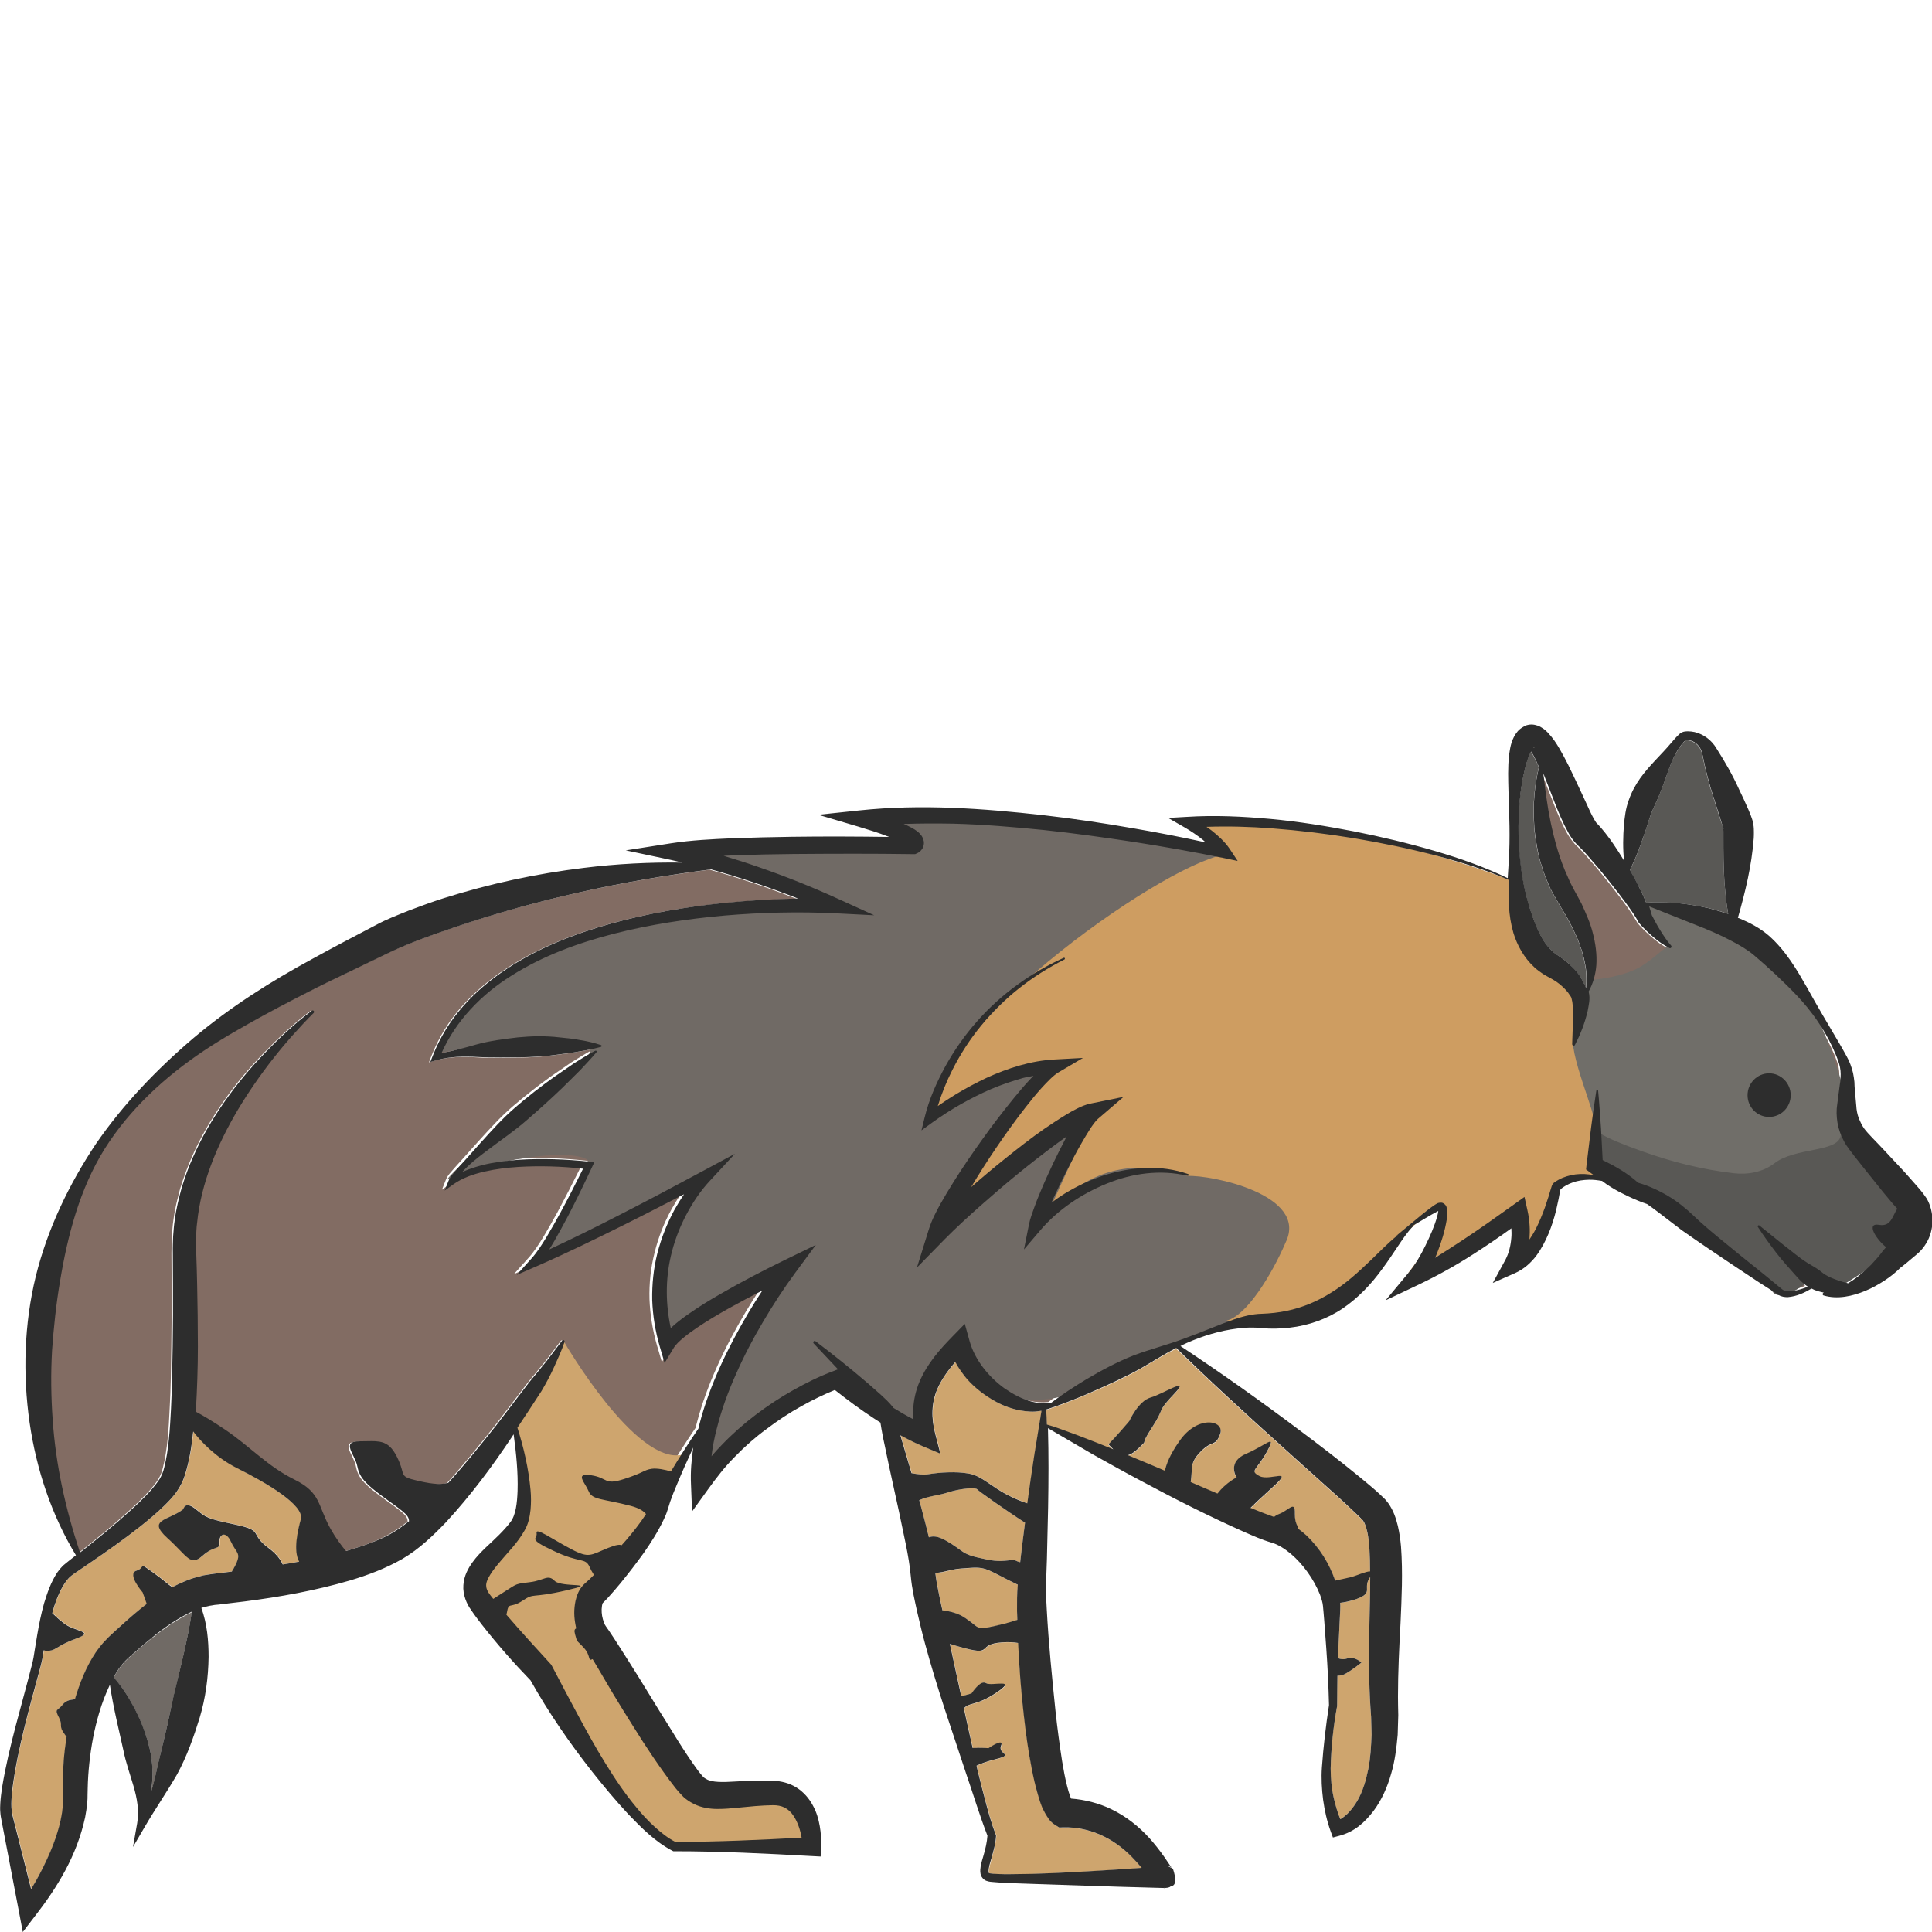 <?xml version="1.0" encoding="utf-8"?>
<!-- Generator: Adobe Illustrator 24.1.2, SVG Export Plug-In . SVG Version: 6.00 Build 0)  -->
<svg version="1.1" id="Layer_1" xmlns="http://www.w3.org/2000/svg" xmlns:xlink="http://www.w3.org/1999/xlink" x="0px" y="0px"
	 viewBox="0 0 128 128" style="enable-background:new 0 0 128 128;" xml:space="preserve">
<style type="text/css">
	.st0{fill:#595855;}
	.st1{fill:#F7D3A4;}
	.st2{fill:#706A65;}
	.st3{fill:#CEA56E;}
	.st4{fill:#826C63;}
	.st5{fill:#CE9D61;}
	.st6{fill:#706E69;}
	.st7{fill:#2D2D2D;}
</style>
<g>
	<path class="st0" d="M109.06,59.8c1.39-0.08,2.77,0.06,4.14,0.37c0.43,0.1,0.87,0.23,1.3,0.38c-0.14-0.7-0.19-1.4-0.25-2.1
		c-0.07-1.02-0.07-2.04-0.07-3l0-0.34c0-0.08-0.01-0.23,0-0.18c0.02,0.01-0.03-0.13-0.06-0.23L114,54.37l-0.45-1.43
		c-0.32-0.95-0.57-1.95-0.77-2.94c-0.06-0.36-0.31-0.74-0.68-0.88c-0.09-0.04-0.19-0.07-0.29-0.07c-0.05-0.01-0.09,0-0.14,0
		c0,0,0,0,0,0.01c0,0,0,0,0,0l-0.02,0.02c-0.14,0.11-0.3,0.33-0.43,0.52c-0.54,0.82-0.8,1.84-1.16,2.75
		c-0.17,0.45-0.38,0.89-0.56,1.29c-0.16,0.34-0.29,0.84-0.45,1.3c-0.3,0.9-0.61,1.81-1.07,2.71c0.15,0.26,0.3,0.52,0.44,0.79
		C108.65,58.87,108.87,59.32,109.06,59.8z"/>
	<path class="st0" d="M101.74,61.28c0.26,0.62,0.55,1.19,0.96,1.6c0.1,0.11,0.21,0.2,0.32,0.29l0.45,0.31
		c0.35,0.25,0.69,0.54,0.98,0.9c0.15,0.18,0.27,0.37,0.38,0.57c0.05,0.1,0.1,0.2,0.15,0.3c0.03,0.08,0.06,0.13,0.09,0.21
		c0.13-1.17-0.16-2.27-0.58-3.3c-0.26-0.59-0.55-1.16-0.88-1.72c-0.18-0.28-0.32-0.53-0.51-0.86c-0.18-0.31-0.36-0.62-0.5-0.95
		c-0.29-0.65-0.51-1.33-0.68-2.01c-0.14-0.69-0.27-1.38-0.29-2.08c-0.08-1.25,0.03-2.5,0.32-3.71c-0.05-0.12-0.1-0.25-0.16-0.37
		c-0.12-0.24-0.25-0.49-0.36-0.67c-0.08,0.15-0.16,0.33-0.22,0.51c-0.22,0.67-0.37,1.42-0.47,2.16c-0.19,1.5-0.2,3.04-0.04,4.56
		C100.86,58.55,101.23,60.02,101.74,61.28z"/>
	<path class="st1" d="M101.64,49.53c0.01-0.04-0.02,0.01-0.04,0.01c-0.01,0.01-0.01,0.02-0.02,0.03c0.02-0.01,0.03-0.01,0.03-0.01
		C101.63,49.56,101.64,49.55,101.64,49.53z"/>
	<path class="st2" d="M8.97,109.45c-0.2,0.18-0.47,0.4-0.62,0.56c-0.16,0.15-0.31,0.34-0.46,0.54c-0.13,0.18-0.25,0.38-0.36,0.59
		c0.54,0.6,0.97,1.27,1.34,1.98c0.41,0.78,0.74,1.6,0.97,2.45c0.24,0.85,0.31,1.76,0.23,2.67c-0.02,0.18-0.05,0.36-0.07,0.54
		c0.18-0.57,0.31-1.15,0.43-1.73c0.3-1.26,0.62-2.5,0.87-3.75c0.26-1.25,0.59-2.47,0.87-3.71c0.2-0.92,0.41-1.83,0.53-2.77
		c-0.82,0.39-1.64,0.93-2.42,1.55C9.84,108.69,9.4,109.07,8.97,109.45z"/>
	<path class="st3" d="M15.71,97.25c-1.39-0.71-2.41-1.78-2.89-2.42c-0.1,0.94-0.24,1.9-0.55,2.89c-0.11,0.36-0.31,0.78-0.56,1.12
		c-0.24,0.32-0.5,0.6-0.76,0.86c-0.52,0.51-1.06,0.96-1.61,1.4c-1.1,0.87-2.23,1.66-3.37,2.44l-0.85,0.58
		c-0.31,0.21-0.49,0.33-0.68,0.58c-0.37,0.48-0.63,1.11-0.84,1.74c-0.05,0.14-0.08,0.28-0.12,0.43c0.23,0.19,0.25,0.26,0.8,0.69
		c0.66,0.52,2.08,0.52,0.81,0.98c-1.27,0.46-1.32,0.77-1.83,0.82c-0.14,0.01-0.25-0.01-0.34-0.04c-0.01,0.03-0.01,0.07-0.02,0.1
		c-0.05,0.33-0.12,0.72-0.21,1.04c-0.72,2.68-1.5,5.34-1.85,8.05c-0.07,0.68-0.12,1.33,0.05,1.93l0.51,2.01l0.68,2.7
		c0.36-0.61,0.7-1.24,1-1.87c0.48-1.03,0.87-2.09,1.04-3.15c0.04-0.26,0.07-0.53,0.08-0.79c0.01-0.13,0-0.26,0-0.38l-0.01-0.46
		c-0.02-0.62,0.01-1.24,0.05-1.86c0.04-0.53,0.11-1.06,0.19-1.59c-0.03-0.04-0.06-0.07-0.09-0.11c-0.5-0.66-0.12-0.59-0.42-1.17
		c-0.31-0.59-0.08-0.43,0.23-0.82c0.22-0.28,0.44-0.34,0.83-0.38c0.32-1.06,0.72-2.12,1.39-3.12c0.2-0.28,0.41-0.56,0.67-0.82
		c0.25-0.27,0.44-0.42,0.67-0.64c0.44-0.41,0.89-0.81,1.36-1.2c0.22-0.18,0.44-0.36,0.67-0.54l-0.27-0.76c0,0-1.07-1.24-0.41-1.44
		c0.66-0.21,0.05-0.62,1.07,0.1c0.9,0.64,0.93,0.75,1.31,0.99c0.27-0.14,0.54-0.28,0.83-0.39c0.31-0.13,0.63-0.24,0.97-0.32
		c0.17-0.05,0.34-0.08,0.51-0.11l0.26-0.04l0.22-0.03l1.15-0.14c0.08-0.13,0.16-0.27,0.24-0.43c0.41-0.82,0.05-0.77-0.3-1.55
		s-0.81-0.46-0.76,0.05c0.05,0.52-0.31,0.15-1.12,0.88c-0.81,0.72-0.97,0.05-2.34-1.18s0.1-1.13,1.07-1.91c0,0,0.1-0.57,0.81,0
		c0.71,0.57,0.71,0.62,2.64,1.03c1.93,0.41,0.86,0.57,2.19,1.55c0.52,0.38,0.79,0.76,0.94,1.09c0.36-0.06,0.73-0.12,1.09-0.19
		c-0.4-0.73-0.09-2.07,0.11-2.81C20.18,99.73,17.64,98.23,15.71,97.25z"/>
	<path class="st1" d="M77.14,123.65c0.01,0,0.01,0-0.03,0L77.14,123.65L77.14,123.65z"/>
	<polygon class="st1" points="111.68,49.04 111.68,49.04 111.68,49.04 	"/>
	<path class="st1" d="M77.05,125.11c0.01,0,0.02,0.01,0.03,0.01l0.08,0c0-0.01-0.02-0.02-0.02,0
		C77.12,125.12,77.08,125.12,77.05,125.11z"/>
	<path class="st1" d="M111.68,49.04C111.64,49.04,111.67,49.05,111.68,49.04L111.68,49.04C111.68,49.04,111.68,49.04,111.68,49.04z"
		/>
	<path class="st3" d="M75.5,90.73c-1.02,0.57-2.08,1.05-3.15,1.51c-0.53,0.23-1.07,0.46-1.62,0.67c-0.4,0.15-0.78,0.3-1.2,0.43
		c-0.07,0.03-0.15,0.05-0.23,0.07c0.02,0.33,0.03,0.67,0.05,1c0.58,0.17,1.07,0.36,1.6,0.55c0.59,0.21,1.17,0.45,1.75,0.67
		c0.35,0.14,0.7,0.28,1.05,0.42c-0.16-0.16-0.32-0.33-0.32-0.33c0.55-0.56,1.37-1.53,1.37-1.53s0.59-1.34,1.42-1.57
		c0.82-0.23,2.74-1.48,1.55-0.23c-1.19,1.25-0.55,0.83-1.46,2.22C75.41,96,76.18,95.26,75.41,96c-0.28,0.27-0.5,0.39-0.68,0.44
		c0.48,0.2,0.96,0.4,1.44,0.6c0.34,0.14,0.67,0.29,1.01,0.43c0.09-0.41,0.33-1.06,0.97-1.98c1.23-1.76,3.01-1.34,2.69-0.46
		c-0.32,0.88-0.5,0.37-1.28,1.16c-0.74,0.75-0.53,0.96-0.67,2.03c0.59,0.26,1.18,0.5,1.77,0.76c0.56-0.73,1.27-1.07,1.27-1.07
		s-0.68-1.02,0.64-1.57c1.32-0.56,2.05-1.39,1.37-0.14c-0.68,1.25-1.19,1.25-0.5,1.62c0.68,0.37,2.42-0.65,0.82,0.79
		c-0.7,0.63-1.12,1.03-1.41,1.32c0.05,0.02,0.1,0.04,0.15,0.06c0.48,0.2,0.96,0.38,1.41,0.54c0.08-0.07,0.19-0.14,0.35-0.2
		c0.63-0.24,1.06-0.94,1.03,0c-0.02,0.65,0.21,0.81,0.23,0.99c0.19,0.14,0.37,0.28,0.54,0.44c0.89,0.85,1.51,1.86,1.9,2.99
		c0.46-0.11,0.89-0.18,1.21-0.28c0.28-0.08,0.85-0.34,1.1-0.33c0-0.5-0.01-0.99-0.04-1.47c-0.02-0.38-0.06-0.75-0.13-1.09
		c-0.06-0.33-0.17-0.64-0.27-0.77c-0.01-0.01-0.02-0.03-0.03-0.04c-0.01-0.02-0.06-0.06-0.08-0.09l-0.19-0.19
		c-0.12-0.13-0.29-0.27-0.42-0.4c-0.28-0.28-0.59-0.55-0.88-0.82l-3.65-3.28c-2.42-2.17-4.81-4.36-7.16-6.63
		C77.1,89.76,76.31,90.27,75.5,90.73z"/>
	<path class="st3" d="M61.52,97.67c0.76-0.12,1.83-0.2,2.7-0.04c0.87,0.16,1.43,0.85,2.62,1.45c0.54,0.27,0.94,0.41,1.24,0.52
		c0.14-1.06,0.3-2.12,0.46-3.18l0.48-2.94c0,0,0,0,0,0c-0.01,0-0.01-0.01-0.02-0.01c-0.25,0.04-0.5,0.07-0.75,0.05
		c-0.8-0.04-1.59-0.27-2.28-0.67c-0.7-0.39-1.35-0.88-1.89-1.49c-0.29-0.34-0.56-0.72-0.77-1.12c-0.49,0.56-0.92,1.15-1.19,1.79
		c-0.4,0.92-0.41,1.92-0.14,2.96l0.34,1.32l-1.23-0.52c-0.49-0.21-0.96-0.45-1.42-0.7l0.13,0.44c0.2,0.69,0.41,1.38,0.61,2.07
		C60.76,97.67,61.18,97.72,61.52,97.67z"/>
	<path class="st4" d="M124.68,79.01l-1.29-1.61l-0.64-0.81c-0.19-0.24-0.49-0.59-0.68-0.98c-0.2-0.38-0.35-0.78-0.42-1.2
		c-0.07-0.41-0.08-0.88-0.02-1.21l0.14-1.08c0.02-0.19,0.05-0.34,0.07-0.48c0.02-0.15,0.03-0.3,0.02-0.45c0-0.3-0.06-0.6-0.17-0.9
		c-0.11-0.32-0.25-0.62-0.39-0.93c-0.58-1.23-1.38-2.36-2.31-3.35c-0.93-0.98-1.95-1.92-2.88-2.71c-0.43-0.36-0.97-0.68-1.54-0.97
		c-0.56-0.3-1.17-0.57-1.78-0.82l-3.62-1.44c0.07,0.19,0.13,0.39,0.18,0.59c0.17,0.33,0.35,0.67,0.55,0.99
		c0.22,0.35,0.45,0.71,0.72,1.01l0.01,0.01c0.04,0.04,0.03,0.1-0.01,0.14c-0.03,0.03-0.07,0.03-0.1,0.02
		c-0.41-0.19-0.76-0.46-1.1-0.75c-0.33-0.29-0.65-0.6-0.94-0.93l-0.06-0.12c-0.34-0.58-0.79-1.19-1.24-1.78
		c-0.45-0.59-0.92-1.17-1.39-1.74l-0.72-0.83c-0.12-0.13-0.24-0.27-0.36-0.39l-0.38-0.38c-0.24-0.27-0.36-0.46-0.48-0.66
		c-0.11-0.2-0.21-0.38-0.3-0.57c-0.18-0.37-0.33-0.73-0.48-1.09l-0.83-2.12c-0.03-0.07-0.06-0.12-0.08-0.19
		c0.12,1.07,0.26,2.12,0.47,3.15c0.27,1.28,0.61,2.54,1.15,3.69c0.24,0.59,0.57,1.11,0.9,1.75c0.29,0.64,0.59,1.28,0.76,1.98
		c0.18,0.69,0.28,1.41,0.23,2.13c-0.05,0.61-0.22,1.21-0.51,1.73c0.07,0.28,0.05,0.49,0.04,0.69c-0.02,0.22-0.06,0.43-0.11,0.63
		c-0.19,0.79-0.47,1.52-0.84,2.22c-0.03,0.05-0.08,0.07-0.13,0.04c-0.03-0.02-0.05-0.06-0.05-0.09c0.02-0.78,0.07-1.55,0.05-2.28
		c0-0.18-0.02-0.36-0.04-0.52c-0.03-0.15-0.06-0.32-0.1-0.35l-0.11-0.16c-0.05-0.07-0.09-0.13-0.14-0.19
		c-0.1-0.12-0.21-0.23-0.32-0.33c-0.22-0.21-0.48-0.38-0.77-0.54l-0.22-0.12c-0.08-0.05-0.2-0.11-0.29-0.17
		c-0.2-0.12-0.39-0.27-0.56-0.43c-0.7-0.64-1.14-1.46-1.39-2.27c-0.35-1.19-0.34-2.37-0.28-3.51c-1.57-0.69-3.21-1.19-4.86-1.63
		c-1.78-0.47-3.59-0.84-5.4-1.14c-1.81-0.3-3.64-0.52-5.47-0.66c-1.44-0.11-2.89-0.15-4.33-0.1c0.12,0.08,0.24,0.16,0.35,0.25
		c0.21,0.17,0.42,0.35,0.62,0.54c0.2,0.2,0.38,0.39,0.57,0.67l0.53,0.8l-0.96-0.2c-1.96-0.41-3.95-0.75-5.93-1.06
		c-1.99-0.3-3.98-0.58-5.97-0.79c-1.99-0.2-3.99-0.37-5.99-0.42c-1.09-0.02-2.19-0.02-3.28,0.02c0.16,0.07,0.31,0.14,0.47,0.22
		c0.18,0.1,0.35,0.19,0.55,0.37c0.09,0.1,0.24,0.19,0.31,0.54c0.04,0.17-0.02,0.42-0.13,0.56c-0.12,0.14-0.19,0.2-0.35,0.27
		l-0.09,0.04l-0.12,0c-2.64-0.04-5.29-0.03-7.93-0.01c-1.32,0.02-2.64,0.04-3.96,0.09c-0.23,0.01-0.45,0.02-0.68,0.03
		c0.78,0.23,1.56,0.48,2.33,0.75c1.81,0.63,3.57,1.33,5.32,2.13l2.33,1.06l-2.55-0.13c-2.44-0.12-4.94-0.05-7.39,0.15
		c-2.46,0.21-4.91,0.58-7.3,1.2c-2.38,0.62-4.73,1.48-6.81,2.79c-1.97,1.23-3.66,2.97-4.61,5.1c0.78-0.12,1.53-0.34,2.3-0.55
		c0.9-0.25,1.82-0.37,2.74-0.47c0.92-0.09,1.85-0.11,2.77,0c0.46,0.04,0.92,0.09,1.38,0.18c0.46,0.07,0.92,0.19,1.37,0.33
		c0.03,0.01,0.05,0.05,0.04,0.08c-0.01,0.02-0.03,0.04-0.05,0.04c-0.46,0.12-0.92,0.22-1.37,0.29c-0.46,0.09-0.91,0.15-1.36,0.2
		c-0.91,0.14-1.81,0.19-2.71,0.2c-0.91,0-1.81,0.04-2.73-0.02c-0.92-0.05-1.84-0.04-2.72,0.21l-0.41,0.12l0.16-0.41
		c0.47-1.2,1.15-2.31,2-3.27c0.85-0.96,1.83-1.79,2.89-2.48c2.12-1.4,4.5-2.33,6.92-3.01c2.42-0.67,4.91-1.1,7.4-1.36
		c1.66-0.17,3.32-0.27,4.99-0.3c-0.98-0.38-1.96-0.74-2.95-1.07c-0.93-0.31-1.86-0.6-2.81-0.86c-5.84,0.75-11.54,1.98-17.03,3.85
		c-1.45,0.49-2.92,1.01-4.25,1.64l-4.21,2.03c-1.39,0.69-2.77,1.4-4.13,2.14c-1.36,0.74-2.7,1.5-3.99,2.36
		c-2.56,1.72-4.91,3.87-6.57,6.5c-1.65,2.65-2.45,5.73-2.95,8.75c-0.26,1.52-0.42,3.05-0.53,4.58c-0.09,1.54-0.07,3.08,0.04,4.62
		c0.21,2.97,0.85,5.9,1.81,8.79l0.17-0.13c1.07-0.85,2.13-1.71,3.13-2.62c0.5-0.45,0.98-0.92,1.42-1.4
		c0.21-0.24,0.41-0.49,0.56-0.73c0.13-0.23,0.23-0.44,0.3-0.75c0.3-1.18,0.39-2.58,0.45-3.92c0.08-1.36,0.09-2.73,0.11-4.11
		c0.02-1.38,0.03-2.76,0.02-4.14l-0.01-2.07c0-0.34,0.02-0.73,0.02-1.09c0.04-0.36,0.05-0.73,0.11-1.09
		c0.09-0.73,0.27-1.43,0.46-2.13c0.22-0.69,0.46-1.37,0.75-2.02c0.57-1.31,1.29-2.54,2.1-3.69c0.8-1.16,1.71-2.23,2.68-3.23
		c0.97-1,1.98-1.95,3.09-2.78c0.04-0.03,0.1-0.02,0.13,0.02c0.03,0.04,0.02,0.09-0.01,0.13l0,0c-1.93,1.94-3.64,4.11-5.03,6.43
		c-1.37,2.32-2.42,4.85-2.69,7.46c-0.05,0.32-0.04,0.65-0.07,0.98c0.01,0.33,0,0.63,0.01,0.99c0.03,0.69,0.05,1.39,0.06,2.08
		c0.03,1.39,0.05,2.78,0.05,4.17c0,1.39-0.05,2.79-0.13,4.2c0,0.04-0.01,0.08-0.01,0.11c0.45,0.22,1.1,0.61,1.95,1.19
		c1.68,1.13,2.8,2.42,4.58,3.3c1.78,0.88,1.53,1.7,2.39,3.25c0.35,0.63,0.71,1.12,1.03,1.49c1.01-0.29,2.02-0.62,2.89-1.1
		c0.44-0.24,0.87-0.54,1.29-0.88c-0.02-0.33-0.14-0.48-1.36-1.35c-1.7-1.21-1.93-1.6-2.08-2.34c-0.15-0.74-1.08-1.6,0.15-1.6
		s1.89-0.2,2.5,1.05c0.62,1.25,0.04,1.25,1.35,1.56c1.21,0.29,1.6,0.24,2.04,0.14c1.12-1.23,2.17-2.54,3.22-3.86l2.14-2.8l1.11-1.35
		c0.36-0.46,0.72-0.93,1.07-1.41c0.03-0.04,0.09-0.05,0.13-0.02c0.03,0.03,0.05,0.07,0.03,0.11c-0.2,0.57-0.44,1.12-0.69,1.66
		c-0.25,0.55-0.53,1.08-0.84,1.6c-0.52,0.81-1.05,1.62-1.59,2.42c0.42,1.33,0.74,2.7,0.87,4.13c0.04,0.43,0.04,0.86,0,1.31
		c-0.05,0.44-0.14,0.94-0.41,1.39c-0.46,0.81-1.07,1.4-1.58,2.01c-0.51,0.58-0.98,1.23-0.95,1.63c0.01,0.2,0.07,0.36,0.28,0.63
		c0.06,0.08,0.13,0.16,0.19,0.24c0.17-0.11,0.4-0.25,0.81-0.52c0.79-0.51,0.67-0.47,1.63-0.59s1.17-0.55,1.63-0.08
		c0.46,0.47,3.13,0.08,0.75,0.63c-2.38,0.55-2.04,0.13-2.88,0.68s-0.92,0.04-1.04,0.8c-0.01,0.05-0.02,0.08-0.03,0.13
		c0.93,1.09,1.91,2.16,2.88,3.21l0.09,0.1l0.05,0.09c0.54,1.06,1.12,2.14,1.7,3.21c0.58,1.07,1.17,2.13,1.8,3.17
		c0.64,1.03,1.31,2.05,2.08,2.97c0.38,0.47,0.79,0.91,1.23,1.31c0.42,0.38,0.87,0.74,1.36,0.99c2.79,0,5.58-0.13,8.37-0.28
		c-0.09-0.52-0.27-1.04-0.52-1.42c-0.35-0.53-0.8-0.74-1.4-0.73c-0.76,0.02-1.54,0.09-2.35,0.17c-0.41,0.04-0.83,0.08-1.3,0.08
		c-0.47,0-1.04-0.07-1.56-0.33c-0.13-0.06-0.25-0.13-0.37-0.21c-0.12-0.07-0.31-0.23-0.38-0.31c-0.2-0.2-0.34-0.36-0.48-0.54
		c-0.28-0.35-0.53-0.69-0.77-1.03c-0.49-0.69-0.95-1.37-1.4-2.06c-0.88-1.4-1.76-2.78-2.58-4.2c-0.25-0.41-0.49-0.84-0.74-1.25
		c-0.35,0.18-0.09-0.21-0.58-0.75c-0.54-0.59-0.42-0.3-0.58-0.89c-0.07-0.26-0.04-0.35,0.08-0.4c-0.02-0.07-0.04-0.15-0.05-0.22
		c-0.09-0.52-0.12-1.03,0-1.6c0.07-0.29,0.16-0.6,0.41-0.93c0.06-0.08,0.14-0.16,0.22-0.23l0.1-0.09l0.2-0.18l0.28-0.28
		c-0.03-0.14-0.08-0.1-0.28-0.54c-0.29-0.63-0.58-0.21-2.38-1.06c-1.79-0.85-1.04-0.76-1.13-1.18c-0.08-0.42,1.08,0.42,2.29,1.06
		c1.21,0.63,1.29,0.38,2.46-0.08c0.55-0.22,0.76-0.24,0.88-0.17c0.1-0.12,0.21-0.23,0.31-0.35c0.47-0.56,0.94-1.13,1.31-1.72
		c-0.15-0.19-0.44-0.39-1-0.54c-1.92-0.51-2.54-0.38-2.8-0.97c-0.25-0.59-1.04-1.31,0.08-1.14s0.83,0.68,2.17,0.25
		s1.29-0.59,1.84-0.68c0.34-0.05,0.91,0.06,1.27,0.18c0.58-0.97,1.19-1.91,1.82-2.84c0.02-0.1,0.04-0.19,0.07-0.29
		c0.34-1.32,0.82-2.59,1.37-3.81c0.55-1.23,1.18-2.4,1.86-3.55c0.3-0.51,0.62-1.01,0.94-1.5c-0.76,0.38-1.51,0.78-2.24,1.19
		c-0.69,0.39-1.36,0.79-2.01,1.22c-0.32,0.22-0.64,0.44-0.93,0.68c-0.29,0.23-0.56,0.5-0.7,0.72l-0.6,0.99l-0.32-1.09
		c-0.29-1-0.46-2.03-0.5-3.07c-0.03-1.04,0.08-2.09,0.34-3.1c0.25-1.01,0.63-1.98,1.13-2.88c0.2-0.36,0.41-0.7,0.64-1.04
		c-1.34,0.69-2.67,1.38-4.02,2.05c-1.9,0.94-3.8,1.87-5.74,2.72l-1.33,0.58l0.98-1.09c0.37-0.41,0.7-0.93,1.01-1.44
		c0.31-0.52,0.61-1.05,0.9-1.58c0.52-0.97,1.02-1.95,1.51-2.93c-1.41-0.16-2.84-0.2-4.26-0.12c-0.77,0.05-1.53,0.14-2.27,0.31
		c-0.74,0.18-1.46,0.43-2.07,0.85l-0.57,0.41l0.25-0.63c0.14-0.36,0.34-0.51,0.52-0.74c0.18-0.21,0.37-0.41,0.55-0.61l1.09-1.22
		c0.73-0.8,1.46-1.62,2.28-2.32c0.82-0.7,1.67-1.37,2.55-2l1.34-0.92c0.47-0.28,0.92-0.58,1.4-0.83c0.03-0.02,0.07,0,0.09,0.03
		c0.01,0.02,0.01,0.05-0.01,0.07c-0.35,0.43-0.73,0.81-1.1,1.21l-1.15,1.14c-0.77,0.75-1.57,1.47-2.39,2.17
		c-0.81,0.7-1.7,1.31-2.56,1.96c-0.43,0.32-0.86,0.65-1.25,1.01c-0.16,0.14-0.3,0.3-0.45,0.45c0.45-0.2,0.91-0.35,1.38-0.47
		c0.77-0.18,1.56-0.28,2.34-0.34c1.57-0.11,3.13-0.05,4.7,0.12l0.34,0.03l-0.15,0.32c-0.52,1.11-1.06,2.21-1.62,3.3
		c-0.29,0.54-0.58,1.09-0.89,1.62c-0.11,0.18-0.22,0.37-0.33,0.55c1.54-0.72,3.08-1.48,4.6-2.26c1.88-0.96,3.74-1.95,5.6-2.95
		l2.1-1.13l-1.64,1.77c-0.62,0.67-1.18,1.5-1.62,2.34c-0.44,0.85-0.78,1.76-0.99,2.69c-0.36,1.56-0.34,3.19,0,4.75
		c0.08-0.07,0.16-0.14,0.24-0.22c0.32-0.27,0.66-0.51,0.99-0.75c0.67-0.46,1.36-0.88,2.06-1.29c1.4-0.81,2.81-1.55,4.26-2.25l2.06-1
		l-1.38,1.87c-0.75,1.02-1.47,2.12-2.12,3.23c-0.65,1.12-1.26,2.26-1.78,3.44c-0.52,1.18-0.96,2.39-1.28,3.62
		c-0.15,0.61-0.27,1.22-0.35,1.84c0.22-0.26,0.45-0.52,0.69-0.76c0.69-0.72,1.44-1.38,2.23-1.98c0.79-0.6,1.62-1.15,2.48-1.63
		c0.87-0.49,1.73-0.92,2.7-1.28l0.28-0.11l-1.61-1.71c-0.04-0.04-0.04-0.1,0-0.14c0.03-0.03,0.09-0.04,0.12-0.01
		c1.18,0.9,2.34,1.82,3.47,2.79l0.84,0.74c0.28,0.27,0.54,0.49,0.83,0.85l0.01,0.03c0.44,0.27,0.88,0.52,1.33,0.76
		c-0.01-0.19-0.02-0.39-0.01-0.58c0.02-0.66,0.17-1.33,0.43-1.93c0.52-1.21,1.36-2.13,2.18-2.98l0.81-0.83l0.32,1.15
		c0.33,1.19,1.22,2.34,2.32,3.13c0.56,0.38,1.17,0.72,1.83,0.88c0.4,0.09,0.82,0.12,1.24,0.08c0.74-0.56,1.54-1.08,2.33-1.56
		c1.01-0.6,2.05-1.16,3.15-1.59c1.1-0.42,2.26-0.71,3.35-1.12c1.11-0.4,2.18-0.87,3.31-1.27c0.56-0.19,1.2-0.36,1.83-0.37
		c0.56-0.02,1.1-0.08,1.64-0.19c1.07-0.22,2.06-0.64,2.97-1.22c0.93-0.57,1.76-1.31,2.59-2.12c0.58-0.54,1.15-1.16,1.81-1.68
		c-0.04,0.02-0.08,0.04-0.12,0.06l1.69-1.4c0.29-0.23,0.56-0.46,0.9-0.68c0.11-0.04,0.14-0.14,0.43-0.13
		c0.16,0.02,0.27,0.16,0.31,0.25c0.04,0.09,0.05,0.16,0.06,0.23c0.03,0.25,0,0.44-0.03,0.64c-0.13,0.77-0.36,1.49-0.63,2.2
		c-0.05,0.11-0.09,0.22-0.14,0.33c0.62-0.38,1.23-0.78,1.84-1.18c1.12-0.74,2.22-1.52,3.31-2.3l0.77-0.55l0.2,0.9
		c0.08,0.36,0.12,0.67,0.14,1c0.02,0.3,0.01,0.61-0.01,0.92c0.16-0.23,0.31-0.48,0.44-0.74c0.22-0.43,0.41-0.9,0.58-1.37
		c0.09-0.24,0.17-0.47,0.24-0.72l0.11-0.37l0.06-0.19l0.03-0.1l0.02-0.06l0.02-0.05c0.01-0.01-0.01,0,0.05-0.09
		c0.02-0.02,0.04-0.03,0.06-0.05l-0.03,0.01c0.02-0.01,0.04-0.02,0.06-0.04c0,0,0.01-0.01,0.01-0.01c0.36-0.26,0.72-0.39,1.1-0.48
		c0.4-0.09,0.82-0.1,1.21-0.05c0.11,0.01,0.22,0.04,0.33,0.07c-0.08-0.06-0.16-0.12-0.24-0.18l-0.3-0.22l0.03-0.28l0.3-2.47
		c0.11-0.82,0.22-1.64,0.35-2.47c0.01-0.04,0.04-0.06,0.07-0.05c0.03,0,0.05,0.03,0.05,0.06c0.08,0.83,0.14,1.66,0.19,2.48
		l0.11,2.11c0.31,0.16,0.63,0.31,0.93,0.49c0.38,0.22,0.75,0.46,1.1,0.74c0.11,0.08,0.21,0.18,0.32,0.27
		c0.71,0.2,1.39,0.52,2.01,0.89c0.61,0.36,1.17,0.82,1.66,1.29c0.47,0.45,0.99,0.9,1.51,1.33c1.04,0.87,2.11,1.72,3.17,2.57
		l0.79,0.65l0.39,0.32c0.08,0.07,0.21,0.11,0.36,0.13c0.44,0.02,0.91-0.11,1.36-0.29c-0.3-0.19-0.54-0.44-0.76-0.69
		c-0.47-0.53-0.94-1.03-1.36-1.59c-0.42-0.55-0.83-1.1-1.2-1.69c-0.02-0.03-0.01-0.07,0.02-0.09c0.02-0.02,0.05-0.01,0.08,0
		l1.59,1.28c0.54,0.41,1.04,0.85,1.6,1.2c0.28,0.17,0.56,0.32,0.8,0.5l0.32,0.25c0.13,0.07,0.26,0.14,0.39,0.21
		c0.36,0.17,0.76,0.29,1.18,0.39c0.21-0.13,0.42-0.27,0.62-0.42c0.32-0.26,0.64-0.52,0.92-0.82c0.28-0.29,0.57-0.6,0.76-0.9
		l0.06-0.07c0.05-0.06,0.11-0.12,0.16-0.18c-0.67-0.55-1.36-1.64-0.46-1.48c0.8,0.14,0.89-0.61,1.1-1.05l-0.27-0.3L124.68,79.01z
		 M78.66,77.9c-1.8-0.42-3.69-0.16-5.36,0.52c-1.68,0.68-3.24,1.72-4.39,3.08l-1.09,1.28l0.33-1.65c0.09-0.44,0.21-0.75,0.34-1.1
		c0.13-0.34,0.26-0.67,0.39-1c0.28-0.66,0.57-1.3,0.87-1.95c0.29-0.6,0.58-1.2,0.9-1.79c-0.25,0.17-0.49,0.35-0.73,0.53
		c-0.86,0.64-1.71,1.29-2.54,1.98c-0.83,0.68-1.65,1.38-2.46,2.1c-0.81,0.71-1.61,1.43-2.34,2.19l-1.85,1.89l0.78-2.51
		c0.21-0.66,0.48-1.16,0.76-1.68c0.28-0.51,0.58-1,0.89-1.49c0.61-0.97,1.26-1.91,1.92-2.84c0.67-0.93,1.36-1.83,2.08-2.72
		c0.36-0.44,0.74-0.88,1.13-1.3c0.05-0.06,0.11-0.11,0.16-0.16c-0.23,0.04-0.47,0.08-0.7,0.14c-0.71,0.19-1.41,0.43-2.1,0.73
		c-1.36,0.59-2.69,1.34-3.89,2.21l-0.73,0.53l0.21-0.86c0.3-1.23,0.79-2.33,1.38-3.4c0.59-1.06,1.29-2.06,2.09-2.96
		c1.59-1.81,3.58-3.23,5.74-4.21c0.03-0.01,0.07,0,0.08,0.03c0.01,0.03,0,0.07-0.03,0.08c-2.11,1.06-4.01,2.53-5.5,4.36
		c-0.75,0.91-1.39,1.9-1.92,2.95c-0.39,0.77-0.72,1.58-0.97,2.4c0.39-0.27,0.77-0.52,1.18-0.77c0.66-0.4,1.35-0.77,2.05-1.1
		c1.41-0.65,2.93-1.14,4.54-1.22l1.85-0.1l-1.63,0.96c-0.35,0.21-0.76,0.65-1.12,1.04c-0.37,0.41-0.72,0.84-1.06,1.28
		c-0.69,0.88-1.34,1.79-1.97,2.72c-0.57,0.84-1.11,1.69-1.63,2.56c0.73-0.64,1.48-1.27,2.24-1.88c0.86-0.68,1.72-1.36,2.62-1.99
		c0.45-0.31,0.91-0.62,1.4-0.91c0.24-0.15,0.49-0.28,0.75-0.42c0.27-0.13,0.53-0.26,0.92-0.34l2.17-0.44l-1.7,1.46
		c-0.14,0.12-0.36,0.43-0.54,0.7c-0.18,0.28-0.36,0.58-0.53,0.88c-0.34,0.6-0.67,1.21-0.99,1.84c-0.32,0.62-0.62,1.25-0.91,1.88
		l-0.11,0.25c0.28-0.21,0.56-0.4,0.86-0.59c0.82-0.5,1.69-0.92,2.59-1.21c0.91-0.29,1.85-0.47,2.8-0.5c0.95-0.04,1.9,0.09,2.79,0.4
		c0.03,0.01,0.05,0.05,0.04,0.08C78.72,77.89,78.69,77.91,78.66,77.9z M117.21,74c-0.79,0-1.43-0.65-1.43-1.44s0.64-1.45,1.43-1.45
		c0.79,0,1.43,0.65,1.43,1.45S118,74,117.21,74z"/>
	<path class="st3" d="M90.73,107.49c0.02-1.01,0.05-2.02,0.05-3.01c-0.01,0.01-0.01,0.01-0.01,0.02c-0.53,0.75,0.29,1.02-0.9,1.44
		c-0.43,0.16-0.79,0.23-1.08,0.25c0,0.06,0.01,0.12,0.01,0.19c0,0.37-0.03,0.64-0.04,0.97l-0.09,1.89
		c-0.01,0.21-0.01,0.41-0.02,0.62c0.16,0.06,0.35,0.1,0.6,0.02c0.53-0.16,0.95,0.27,0.95,0.27s-0.63,0.51-1.08,0.75
		c-0.18,0.1-0.36,0.12-0.51,0.12c-0.02,0.67-0.03,1.33-0.02,2l0,0.03l-0.01,0.03c-0.26,1.33-0.39,2.71-0.42,4.08
		c-0.01,0.66,0.05,1.33,0.21,1.98c0.1,0.47,0.25,0.95,0.43,1.39c0.16-0.1,0.33-0.23,0.47-0.36c0.25-0.25,0.47-0.53,0.65-0.85
		c0.37-0.62,0.59-1.35,0.73-2.1c0.15-0.74,0.19-1.53,0.22-2.3l-0.03-1.16c-0.03-0.41-0.06-0.83-0.08-1.25
		C90.68,110.81,90.7,109.14,90.73,107.49z"/>
	<path class="st2" d="M81.03,56.48c-2.42-0.36-17.12-2.81-23.45-2.09c1.85,0.58,2.63,1.58,2.63,1.58s-9.81,0.22-13.57,0.58
		c3.34,1.37,8.88,3.74,8.95,3.74c-2.56-0.14-21.17-1.73-26.65,9.5c4.26-0.94,10.23-0.72,10.23-0.72s0.07,1.01-0.78,1.51
		s-8.43,6.87-8.76,7.57c4.07-1.67,8.48-1.98,9.33-1.28c-0.64,1.34-2.27,5.52-3.27,6.38c2.56-0.94,10.6-4.35,11.27-5.13
		c-3.03,2.89-3.58,8.28-2.97,10.33c3.43-2.48,7.76-4.39,8.19-4.58c-2.02,2.57-5.5,12.16-5.41,13.44c2.78-2.67,7.9-5.77,8.94-5.86
		c0.89,1.19,5.6,3.43,5.6,3.43s1.13-5.29,2.07-5.72c1.08,1.53,2.35,3.24,3.43,3.43s3.03,0.38,4.8-0.56c1.77-0.94,5.64-2.99,8-3.58
		c2.36-0.6,6.9-5.03,6.06-7.59c-0.84-2.56-6.65-4.95-9.09-5.2c-2.44-0.26-9.18-5.72-8.67-7.59c0.51-1.88,9.26-7.94,9.52-8.02
		C77.68,59.98,81.03,56.48,81.03,56.48z"/>
	<path class="st3" d="M64.74,103.18c1.03,0.24,1.35,0.28,2.07,0.2c0.71-0.08,0.17-0.04,0.78,0.12l0.03-0.28
		c0.1-0.78,0.19-1.56,0.29-2.34c-1.1-0.7-3.11-2.11-3.17-2.21c-0.08-0.12-1.03-0.08-1.91,0.2c-0.71,0.23-1.29,0.22-1.93,0.52
		c0.04,0.14,0.08,0.28,0.12,0.43c0.18,0.68,0.36,1.35,0.52,2.03c0.27-0.1,0.6-0.09,1.18,0.25
		C63.83,102.74,63.71,102.94,64.74,103.18z"/>
	<path class="st5" d="M81.43,56.59c-3.55,0.14-19.48,11.13-19.88,17.5c5.26-3.18,7.85-3.11,7.85-3.11s-6.89,9.2-6.69,10.17
		c5.8-5.33,9.49-6.85,9.49-6.85l-3.29,7.21c0,0,2.78-5.94,9.76-3.6c1.59-0.08,8.07,1.25,6.5,4.42c-0.91,2.12-2.61,4.89-3.91,5.16
		c2.61,0.4,3.65,1.32,6.66-1.06c3-2.38,7.52-7.39,7.87-6.54c0.35,0.85-2.5,4.46-2.5,4.46l7.31-4.18l-0.13,3.53
		c0,0,2.51-2.75,2.68-5.1c0.65-0.54,2.91-0.83,2.91-0.83l-0.18-4.2c0,0-1.94-4.46-1.41-5.65s-0.92-3-3.36-4.91
		c-1.67-1.3-0.02-4.35-0.8-4.62c-0.78-0.26-12.29-4.76-21.54-4.04C79.66,55.73,81.43,56.59,81.43,56.59z"/>
	<path class="st3" d="M65.89,107.74c1.09-0.24,1.25-0.33,1.52-0.41c-0.01-0.2-0.02-0.39-0.02-0.58c0-0.56-0.01-1.16,0.05-1.75
		c-1.91-0.92-2.03-1.19-3.09-1.12c-1.15,0.08-0.83,0.04-1.91,0.28c-0.17,0.04-0.32,0.05-0.46,0.06c0,0.03,0.01,0.06,0.01,0.1
		l0.07,0.48l0.1,0.53c0.06,0.35,0.15,0.71,0.22,1.07l0.07,0.3c0.45,0.05,1.02,0.18,1.54,0.53
		C64.94,107.86,64.62,108.02,65.89,107.74z"/>
	<path class="st0" d="M105.73,74.91l5.33,0.43c0,0,1.84,1.01,4.18,1.08c2.34,0.07,7.45-1.72,7.45-1.72s6.38,4.96,3.97,7.11
		s-5.03,3.59-5.03,3.59l-1.84-0.5c0,0-1.83,1.57-2.41,0.6c-0.57-0.96-6.67-5.42-8.37-6.28c-1.7-0.86-3.33-2.3-3.33-2.3L105.73,74.91
		z"/>
	<path class="st6" d="M121.95,71.5c0.14,0.46,0.19,0.94,0.17,1.42c-0.05,1.18,0.07,1.28-0.18,2.37c-0.25,1.06-3,0.72-4.38,1.78
		c-0.75,0.58-1.75,0.77-2.69,0.66c-2.11-0.25-4.05-0.73-6.12-1.47c-2.73-0.97-3.46-1.49-3.17-1.87c0.29-0.37-1.77-4.7-1.33-6.05
		c0.44-1.34,0.93-3.33,1.15-3.4c0.11-0.04,1.58-0.12,2.85-0.67c0.99-0.43,1.79-1.32,2.14-1.48c0.1-0.04,0.03-0.11,0.12-0.16
		l-1.85-2.54c1.32-0.7,5.79,1.48,7.03,2.33c1.24,0.85,2.74,1.99,3.58,3.08C120.51,67.1,121.52,70.11,121.95,71.5z"/>
	<path class="st3" d="M37.39,88.93c0,0,4.72,8.15,7.81,7.45c-1.12,2.92-6.55,9.34-6.24,10.75c0.32,1.4,6.04,11.77,7.76,11.9
		c1.45,0,7-1.81,7,3.15c-2.58,0.13-8.07,0.13-8.84,0.08s-3.38-2.95-3.38-2.95s-4.97-7.94-6.34-9.16c-1.37-1.22-5.06-5.6-3.68-6.38
		c1.37-0.78,3.86-3.56,3.47-4.86c-0.39-1.3-0.94-4.69-1.07-5.04C34.47,93.56,37.39,88.93,37.39,88.93z"/>
	<path class="st3" d="M68.77,118.87c-0.17-0.59-0.29-1.17-0.41-1.75c-0.23-1.16-0.38-2.31-0.51-3.46c-0.19-1.6-0.31-3.19-0.38-4.8
		c-0.27-0.05-0.62-0.07-1.06-0.04c-1.71,0.12-0.6,0.89-2.42,0.4c-0.43-0.11-0.77-0.21-1.04-0.3l0.75,3.46
		c0.4-0.09,0.69-0.18,0.69-0.18s0.6-0.93,0.95-0.68s2.19-0.36,0.68,0.64c-1.33,0.89-1.83,0.62-2.14,1.04
		c0.19,0.87,0.38,1.75,0.58,2.62c0.52-0.05,1.05,0.01,1.05,0.01s1.07-0.72,0.83-0.16s0.95,0.56-0.36,0.89c-0.6,0.15-1,0.3-1.26,0.43
		c0.02,0.09,0.04,0.18,0.06,0.28c0.17,0.72,0.35,1.44,0.55,2.16c0.19,0.71,0.4,1.46,0.64,2.08l0.04,0.09l0,0.06
		c-0.04,0.52-0.18,1.01-0.31,1.48c-0.06,0.23-0.13,0.46-0.17,0.67c-0.02,0.1-0.02,0.2-0.01,0.25c0.02,0.05,0.01,0.03,0.05,0.06
		c-0.03-0.01,0.05,0.01,0.09,0.01l0.16,0.02l0.35,0.02c0.23,0.01,0.47,0.01,0.71,0.01l1.43-0.02c1.91-0.05,3.81-0.17,5.72-0.29
		l1.63-0.11c-0.23-0.27-0.46-0.53-0.7-0.77c-1.25-1.25-2.84-1.96-4.51-1.91l-0.25,0.01l-0.21-0.13c-0.4-0.25-0.51-0.47-0.63-0.65
		c-0.11-0.19-0.19-0.35-0.25-0.51C68.95,119.47,68.86,119.16,68.77,118.87z"/>
	<polygon class="st7" points="111.68,49.04 111.68,49.04 111.67,49.05 111.68,49.05 	"/>
	<path class="st7" d="M127.42,79.08l-0.12-0.15l-0.08-0.1l-0.34-0.39l-0.68-0.77l-1.41-1.51c-0.45-0.49-1.03-1.04-1.29-1.4
		c-0.15-0.21-0.26-0.46-0.36-0.7c-0.09-0.26-0.14-0.49-0.16-0.84l-0.09-0.99c-0.02-0.15-0.02-0.35-0.03-0.55
		c-0.02-0.2-0.05-0.39-0.09-0.59c-0.09-0.38-0.23-0.76-0.41-1.08c-0.17-0.31-0.34-0.62-0.52-0.92c-0.71-1.21-1.42-2.39-2.1-3.63
		c-0.7-1.22-1.41-2.46-2.55-3.47c-0.62-0.53-1.29-0.87-1.96-1.15c-0.03-0.01-0.06-0.02-0.09-0.03c0.49-1.72,0.91-3.43,1.05-5.27
		c0.01-0.14,0.01-0.28,0.01-0.42c-0.01-0.17,0.01-0.27-0.05-0.58c-0.05-0.27-0.11-0.36-0.15-0.5c-0.05-0.13-0.1-0.25-0.15-0.37
		c-0.21-0.48-0.42-0.94-0.64-1.39c-0.42-0.93-0.92-1.8-1.48-2.68c-0.33-0.57-0.87-0.96-1.46-1.1c-0.15-0.03-0.3-0.05-0.45-0.05
		c-0.07,0-0.16,0.01-0.23,0.02c-0.07,0-0.29,0.11-0.31,0.15c-0.24,0.21-0.38,0.4-0.56,0.6c-0.66,0.79-1.45,1.49-2.06,2.35
		c-0.3,0.43-0.56,0.89-0.75,1.44c-0.22,0.6-0.26,1.1-0.32,1.62c-0.06,0.8-0.08,1.6,0.01,2.4c-0.13-0.21-0.25-0.42-0.39-0.63
		c-0.22-0.33-0.43-0.66-0.68-0.98c-0.12-0.16-0.24-0.32-0.38-0.48c-0.07-0.08-0.13-0.16-0.21-0.24l-0.12-0.13l-0.06-0.06
		c-0.01-0.01,0-0.01-0.01-0.01c-0.01-0.02-0.1-0.15-0.17-0.28c-0.08-0.14-0.15-0.29-0.23-0.45l-0.46-1
		c-0.32-0.68-0.64-1.38-0.99-2.09c-0.18-0.35-0.36-0.7-0.57-1.06c-0.21-0.36-0.43-0.71-0.8-1.1c-0.1-0.1-0.2-0.2-0.37-0.3
		c-0.14-0.1-0.39-0.21-0.69-0.22c-0.14,0-0.35,0.04-0.43,0.09c-0.1,0.05-0.19,0.11-0.28,0.17c-0.18,0.12-0.25,0.25-0.36,0.39
		c-0.32,0.52-0.35,0.95-0.42,1.37c-0.09,0.83-0.06,1.62-0.04,2.4c0.05,1.55,0.12,3.08,0.02,4.62c-0.02,0.37-0.05,0.76-0.07,1.14
		c-1.54-0.74-3.15-1.31-4.79-1.79c-1.78-0.52-3.58-0.95-5.4-1.31c-1.82-0.35-3.65-0.65-5.5-0.82c-1.85-0.17-3.71-0.26-5.58-0.14
		l-1.23,0.07l1.08,0.62c0.43,0.25,0.85,0.53,1.23,0.84c0.06,0.05,0.12,0.11,0.18,0.16c-1.57-0.34-3.15-0.65-4.73-0.92
		c-1.99-0.35-4-0.65-6.01-0.88c-4.02-0.45-8.09-0.75-12.18-0.32l-2.75,0.29l2.67,0.79c0.66,0.2,1.32,0.4,1.95,0.65
		c0.03,0.01,0.06,0.02,0.09,0.03c-2.15-0.03-4.29-0.04-6.44-0.01c-1.33,0.02-2.66,0.05-3.99,0.1c-1.33,0.06-2.66,0.12-4.03,0.33
		l-3,0.47l2.98,0.63c0.26,0.06,0.52,0.12,0.78,0.18c-2.18-0.03-4.37,0.08-6.54,0.35c-3.14,0.38-6.25,1.05-9.29,2.01
		c-0.76,0.24-1.51,0.52-2.26,0.8c-0.74,0.3-1.5,0.58-2.23,0.98c-1.4,0.73-2.79,1.46-4.17,2.22c-2.77,1.5-5.48,3.21-7.92,5.27
		c-2.43,2.07-4.65,4.38-6.46,7.01c-1.77,2.66-3.2,5.61-3.98,8.77c-0.77,3.16-0.87,6.48-0.41,9.69c0.45,3.11,1.46,6.14,3.07,8.79
		l-0.43,0.34c-0.14,0.12-0.25,0.19-0.43,0.35c-0.15,0.15-0.28,0.31-0.39,0.47c-0.42,0.65-0.65,1.34-0.86,2.02
		c-0.19,0.68-0.33,1.37-0.45,2.07l-0.17,1.03c-0.05,0.36-0.1,0.65-0.19,0.99c-0.67,2.68-1.51,5.32-1.97,8.1
		c-0.05,0.35-0.1,0.7-0.12,1.07c-0.01,0.18-0.02,0.37,0,0.57c0.01,0.2,0.05,0.41,0.08,0.56l0.39,2.04l0.78,4.08L1.51,128l0.79-1.03
		c1.5-1.93,2.79-4.02,3.34-6.57c0.06-0.32,0.11-0.64,0.14-0.98c0.02-0.17,0.02-0.33,0.02-0.5l0.01-0.43
		c0.01-0.56,0.05-1.13,0.11-1.69c0.12-1.13,0.33-2.25,0.65-3.32c0.19-0.65,0.43-1.27,0.71-1.86c0.23,1.53,0.59,2.95,0.9,4.37
		c0.16,0.8,0.44,1.57,0.67,2.36c0.23,0.79,0.38,1.62,0.24,2.43l-0.28,1.59l0.8-1.37c0.67-1.15,1.44-2.26,2.12-3.44
		c0.65-1.19,1.1-2.47,1.5-3.76c0.39-1.3,0.57-2.66,0.59-4.03c0-1.07-0.1-2.2-0.48-3.24c0.12-0.04,0.24-0.08,0.37-0.1
		c0.12-0.03,0.23-0.06,0.35-0.07l0.17-0.03l0.22-0.02l1.75-0.21c2.35-0.3,4.7-0.72,7.02-1.4c1.16-0.35,2.32-0.78,3.44-1.42
		c1.14-0.67,2.04-1.55,2.88-2.42c1.65-1.79,3.07-3.7,4.39-5.68c0.03-0.05,0.06-0.1,0.1-0.15c0.17,1.26,0.3,2.53,0.26,3.76
		c-0.03,0.77-0.11,1.59-0.48,2.06c-0.43,0.57-1.01,1.1-1.62,1.67c-0.3,0.29-0.61,0.6-0.89,0.99c-0.27,0.38-0.56,0.87-0.6,1.51
		c-0.05,0.63,0.23,1.27,0.51,1.64c0.24,0.36,0.49,0.69,0.75,1.02c1.01,1.29,2.07,2.49,3.19,3.65c1.2,2.14,2.58,4.14,4.09,6.06
		c0.77,0.97,1.56,1.92,2.41,2.83c0.86,0.89,1.74,1.79,2.9,2.4l0.06,0.03l0.07,0c3.04,0,6.07,0.15,9.11,0.32l0.58,0.03l0.03-0.63
		c0.02-0.49-0.01-0.92-0.09-1.39c-0.08-0.46-0.21-0.92-0.46-1.37c-0.24-0.45-0.6-0.88-1.08-1.18c-0.47-0.3-1.03-0.43-1.54-0.45
		c-0.86-0.03-1.7,0-2.51,0.05c-0.81,0.05-1.55,0.07-1.92-0.16c-0.05-0.02-0.1-0.06-0.16-0.1c-0.06-0.04-0.02-0.01-0.08-0.08
		c-0.09-0.09-0.21-0.25-0.32-0.39c-0.22-0.3-0.45-0.63-0.67-0.96c-0.44-0.66-0.87-1.35-1.29-2.04c-0.87-1.37-1.7-2.78-2.58-4.16
		c-0.45-0.7-0.86-1.37-1.36-2.11l-0.12-0.17l-0.07-0.1c-0.01-0.01-0.04-0.06-0.07-0.11c-0.05-0.1-0.1-0.23-0.14-0.38
		c-0.08-0.28-0.1-0.61-0.06-0.85c0.01-0.11,0.05-0.21,0.05-0.21s-0.01,0.01-0.01,0.01c0.02-0.02,0.08-0.08,0.12-0.12l0.24-0.25
		c0.29-0.32,0.56-0.63,0.83-0.96c0.53-0.65,1.04-1.31,1.53-1.99c0.48-0.69,0.94-1.4,1.32-2.2c0.1-0.2,0.19-0.41,0.26-0.64
		c0.08-0.22,0.11-0.37,0.18-0.57c0.13-0.37,0.28-0.75,0.44-1.12c0.34-0.83,0.71-1.65,1.09-2.47c-0.12,0.8-0.19,1.62-0.15,2.45
		l0.07,1.79l1.06-1.47c0.54-0.75,1.11-1.49,1.77-2.15c0.65-0.67,1.35-1.29,2.1-1.84c0.74-0.56,1.52-1.08,2.34-1.53
		c0.71-0.4,1.46-0.76,2.19-1.06c0.85,0.67,1.7,1.3,2.6,1.89c0.14,0.09,0.28,0.18,0.42,0.27l0.07,0.43c0.06,0.38,0.14,0.74,0.22,1.11
		c0.3,1.47,0.63,2.92,0.94,4.36c0.29,1.44,0.66,2.92,0.78,4.26c0.08,0.87,0.25,1.56,0.41,2.31c0.17,0.73,0.34,1.47,0.54,2.19
		c0.39,1.45,0.83,2.87,1.29,4.29l1.41,4.25c0.48,1.39,0.88,2.74,1.43,4.17c-0.03,0.43-0.13,0.86-0.26,1.31
		c-0.07,0.23-0.14,0.46-0.19,0.73c-0.02,0.14-0.04,0.28-0.01,0.47c0.02,0.19,0.2,0.42,0.39,0.48c0.23,0.08,0.31,0.06,0.45,0.08
		l0.37,0.03l0.72,0.04l1.44,0.05l5.74,0.19l2.87,0.08l0.18,0h0c-0.01,0-0.02-0.01-0.03-0.01c0.03,0.01,0.06,0.01,0.09,0.01
		c0-0.02,0.02-0.01,0.02,0l0.02,0l0.01,0c-0.01,0-0.01,0,0.1-0.01c0.08-0.01,0.15-0.04,0.22-0.07c-0.18-0.12,0.64,0.26,0.16-1.19
		c-0.21-0.12-0.33-0.17-0.4-0.2c0.01,0,0.01,0,0.02,0c0.07,0.01,0.13,0.03,0.19,0.06l0.05,0.03c0.02,0.01,0.05,0.04,0.05,0.04v0
		l-0.02-0.03l-0.08-0.12l-0.41-0.6c-0.29-0.41-0.61-0.82-0.96-1.21c-0.7-0.77-1.55-1.45-2.53-1.92c-0.83-0.4-1.75-0.63-2.66-0.7
		c-0.02-0.05-0.04-0.1-0.06-0.15c-0.08-0.21-0.15-0.46-0.21-0.71c-0.13-0.51-0.23-1.05-0.32-1.6c-0.17-1.09-0.32-2.21-0.44-3.33
		c-0.23-2.24-0.46-4.51-0.58-6.75c-0.03-0.57-0.07-1.1-0.05-1.62l0.06-1.7l0.08-3.43c0.03-1.75,0.04-3.5-0.01-5.25l2.98,1.74
		c1.09,0.61,2.18,1.22,3.28,1.8c2.2,1.18,4.42,2.3,6.73,3.33c0.58,0.25,1.16,0.52,1.82,0.71c0.45,0.13,0.88,0.41,1.29,0.75
		c0.81,0.69,1.51,1.67,1.92,2.69c0.09,0.25,0.18,0.52,0.2,0.76c0.03,0.26,0.05,0.61,0.08,0.92l0.14,1.89
		c0.09,1.25,0.15,2.51,0.18,3.76c-0.21,1.37-0.37,2.73-0.47,4.12c-0.05,0.72-0.01,1.44,0.08,2.15c0.1,0.72,0.25,1.4,0.51,2.12
		l0.14,0.38l0.41-0.11c1.04-0.27,1.71-0.91,2.28-1.65c0.55-0.74,0.92-1.59,1.16-2.44c0.26-0.86,0.36-1.73,0.44-2.6l0.04-1.31
		c-0.01-0.42-0.02-0.82-0.02-1.22c0-1.61,0.08-3.25,0.17-4.89c0.07-1.65,0.16-3.31,0.03-5.07c-0.04-0.44-0.1-0.89-0.21-1.36
		c-0.12-0.47-0.26-0.97-0.64-1.51l-0.16-0.2c-0.05-0.06-0.09-0.09-0.13-0.13l-0.25-0.24c-0.17-0.16-0.32-0.29-0.48-0.43
		c-0.32-0.28-0.64-0.53-0.96-0.8c-1.28-1.05-2.58-2.04-3.9-3.03c-2.57-1.93-5.19-3.79-7.88-5.57c0.14-0.07,0.28-0.15,0.43-0.21
		c1.06-0.47,2.19-0.81,3.32-0.95c0.58-0.08,1.1-0.09,1.64-0.03c0.61,0.06,1.23,0.04,1.85-0.03c1.24-0.14,2.47-0.57,3.52-1.28
		c1.04-0.71,1.9-1.63,2.6-2.6c0.36-0.48,0.69-0.98,1.01-1.46c0.33-0.49,0.64-0.97,1.05-1.39l0,0c0.01-0.01,0.01-0.03,0.01-0.05
		c0.26-0.15,0.52-0.3,0.78-0.46c0.29-0.17,0.59-0.35,0.87-0.49c-0.01,0.11-0.04,0.23-0.07,0.35c-0.18,0.66-0.48,1.33-0.79,1.96
		c-0.31,0.63-0.67,1.26-1.09,1.76l-1.54,1.85l2.19-1.04c1.26-0.6,2.46-1.27,3.61-2.01c0.86-0.55,1.7-1.12,2.53-1.72
		c0.01,0.2,0.02,0.41,0,0.61c-0.04,0.53-0.16,1.03-0.39,1.47L98.9,85l1.49-0.66c0.58-0.26,1.04-0.68,1.39-1.14
		c0.34-0.46,0.6-0.96,0.81-1.46c0.21-0.5,0.37-1.01,0.5-1.53c0.06-0.26,0.12-0.52,0.17-0.77l0.07-0.38l0.04-0.19l0.02-0.08
		c0.21-0.18,0.51-0.35,0.81-0.45c0.33-0.12,0.69-0.17,1.06-0.18c0.29-0.01,0.58,0.03,0.88,0.08c0.1,0.07,0.2,0.15,0.3,0.22
		c0.37,0.25,0.75,0.47,1.15,0.66c0.39,0.2,0.8,0.38,1.22,0.54c0.1,0.04,0.21,0.07,0.31,0.11c0.25,0.17,0.49,0.35,0.74,0.54l1.57,1.2
		c0.58,0.41,1.14,0.79,1.71,1.18c1.13,0.77,2.27,1.52,3.4,2.27l0.86,0.55l0.43,0.28c0.2,0.13,0.42,0.15,0.61,0.15
		c0.6-0.05,1.11-0.29,1.58-0.57c0.13,0.07,0.27,0.13,0.41,0.17c0.14,0.04,0.27,0.07,0.41,0.1c-0.04,0.01-0.07,0.03-0.08,0.07
		c-0.02,0.05,0.01,0.11,0.07,0.12c0.9,0.27,1.9,0.05,2.76-0.31c0.44-0.18,0.85-0.41,1.25-0.67c0.4-0.26,0.77-0.55,1.14-0.93
		l-0.06,0.07c0.27-0.22,0.54-0.43,0.8-0.66c0.14-0.12,0.24-0.19,0.42-0.36c0.18-0.17,0.34-0.37,0.47-0.59
		c0.54-0.87,0.56-2.04,0.05-2.96C127.56,79.29,127.5,79.18,127.42,79.08z M77.14,123.65L77.14,123.65l-0.03,0
		C77.15,123.65,77.14,123.65,77.14,123.65z M109.06,54.92c0.15-0.46,0.29-0.96,0.45-1.3c0.18-0.4,0.39-0.83,0.56-1.29
		c0.36-0.9,0.62-1.93,1.16-2.75c0.13-0.2,0.29-0.41,0.43-0.52l0.02-0.02c0,0-0.03-0.01,0-0.01c0,0,0,0,0,0l0,0c0,0,0,0,0,0
		c0.05,0,0.09,0,0.14,0c0.1,0,0.2,0.04,0.29,0.07c0.37,0.14,0.62,0.52,0.68,0.88c0.2,0.99,0.45,1.99,0.77,2.94l0.45,1.43l0.11,0.35
		c0.03,0.1,0.08,0.24,0.06,0.23c-0.01-0.06,0,0.1,0,0.18l0,0.34c0,0.96,0,1.98,0.07,3c0.06,0.69,0.11,1.39,0.25,2.1
		c-0.43-0.14-0.86-0.27-1.3-0.38c-1.36-0.31-2.74-0.46-4.14-0.37c-0.19-0.48-0.41-0.93-0.64-1.38c-0.14-0.27-0.29-0.53-0.44-0.79
		C108.45,56.73,108.75,55.82,109.06,54.92z M101.61,49.54c0.02,0.01,0.05-0.05,0.04-0.01c-0.01,0.01-0.02,0.02-0.03,0.02
		c0,0-0.01,0-0.03,0.01C101.59,49.56,101.6,49.55,101.61,49.54z M100.75,52.46c0.1-0.75,0.25-1.5,0.47-2.16
		c0.06-0.18,0.14-0.36,0.22-0.51c0.12,0.18,0.25,0.43,0.36,0.67c0.06,0.12,0.11,0.25,0.16,0.37c-0.29,1.2-0.4,2.46-0.32,3.71
		c0.02,0.7,0.16,1.39,0.29,2.08c0.17,0.68,0.39,1.36,0.68,2.01c0.14,0.33,0.32,0.64,0.5,0.95c0.18,0.33,0.33,0.57,0.51,0.86
		c0.33,0.55,0.62,1.13,0.88,1.72c0.42,1.03,0.72,2.13,0.58,3.3c-0.03-0.08-0.05-0.13-0.09-0.21c-0.05-0.1-0.1-0.2-0.15-0.3
		c-0.11-0.2-0.23-0.4-0.38-0.57c-0.29-0.36-0.64-0.65-0.98-0.9l-0.45-0.31c-0.12-0.09-0.22-0.18-0.32-0.29
		c-0.41-0.41-0.7-0.98-0.96-1.6c-0.51-1.26-0.88-2.73-1.03-4.26C100.55,55.5,100.57,53.96,100.75,52.46z M12.17,109.57
		c-0.28,1.24-0.62,2.46-0.87,3.71c-0.25,1.25-0.57,2.49-0.87,3.75c-0.12,0.58-0.26,1.16-0.43,1.73c0.02-0.18,0.05-0.36,0.07-0.54
		c0.09-0.91,0.01-1.81-0.23-2.67c-0.23-0.86-0.56-1.68-0.97-2.45c-0.37-0.7-0.8-1.37-1.34-1.98c0.11-0.2,0.23-0.4,0.36-0.59
		c0.15-0.19,0.3-0.39,0.46-0.54c0.15-0.16,0.42-0.38,0.62-0.56c0.43-0.38,0.87-0.75,1.31-1.1c0.78-0.62,1.59-1.16,2.42-1.55
		C12.58,107.75,12.37,108.65,12.17,109.57z M19.93,100.65c-0.2,0.74-0.52,2.07-0.11,2.81c-0.36,0.07-0.72,0.13-1.09,0.19
		c-0.14-0.32-0.42-0.71-0.94-1.09c-1.32-0.98-0.25-1.13-2.19-1.55c-1.93-0.41-1.93-0.46-2.64-1.03c-0.71-0.57-0.81,0-0.81,0
		c-0.97,0.77-2.44,0.67-1.07,1.91s1.52,1.91,2.34,1.18c0.81-0.72,1.17-0.36,1.12-0.88c-0.05-0.52,0.41-0.82,0.76-0.05
		s0.71,0.72,0.3,1.55c-0.08,0.16-0.16,0.3-0.24,0.43l-1.15,0.14l-0.22,0.03l-0.26,0.04c-0.18,0.02-0.35,0.06-0.51,0.11
		c-0.34,0.08-0.66,0.19-0.97,0.32c-0.29,0.12-0.56,0.25-0.83,0.39c-0.38-0.23-0.41-0.35-1.31-0.99c-1.02-0.72-0.41-0.31-1.07-0.1
		c-0.66,0.21,0.41,1.44,0.41,1.44l0.27,0.76c-0.23,0.18-0.45,0.35-0.67,0.54c-0.47,0.39-0.92,0.8-1.36,1.2
		c-0.23,0.22-0.42,0.37-0.67,0.64c-0.26,0.26-0.47,0.54-0.67,0.82c-0.67,1-1.07,2.06-1.39,3.12c-0.39,0.04-0.61,0.1-0.83,0.38
		c-0.31,0.39-0.54,0.23-0.23,0.82c0.31,0.59-0.08,0.51,0.42,1.17c0.03,0.04,0.06,0.07,0.09,0.11c-0.08,0.53-0.15,1.06-0.19,1.59
		c-0.04,0.62-0.06,1.23-0.05,1.86l0.01,0.46c0,0.13,0.01,0.25,0,0.38c-0.01,0.26-0.04,0.52-0.08,0.79
		c-0.17,1.06-0.56,2.13-1.04,3.15c-0.29,0.63-0.63,1.26-1,1.87l-0.68-2.7l-0.51-2.01c-0.18-0.6-0.12-1.25-0.05-1.93
		c0.35-2.7,1.13-5.37,1.85-8.05c0.09-0.33,0.17-0.71,0.21-1.04c0.01-0.03,0.01-0.07,0.02-0.1c0.09,0.04,0.2,0.06,0.34,0.04
		c0.51-0.05,0.56-0.36,1.83-0.82c1.27-0.46-0.15-0.46-0.81-0.98c-0.55-0.43-0.57-0.5-0.8-0.69c0.04-0.14,0.08-0.29,0.12-0.43
		c0.21-0.63,0.47-1.26,0.84-1.74c0.19-0.25,0.37-0.37,0.68-0.58l0.85-0.58c1.14-0.78,2.27-1.57,3.37-2.44
		c0.55-0.44,1.09-0.89,1.61-1.4c0.26-0.26,0.52-0.53,0.76-0.86c0.25-0.35,0.45-0.76,0.56-1.12c0.31-0.99,0.45-1.94,0.55-2.89
		c0.48,0.64,1.5,1.72,2.89,2.42C17.64,98.23,20.18,99.73,19.93,100.65z M60.39,97.6c-0.2-0.69-0.41-1.38-0.61-2.07l-0.13-0.44
		c0.46,0.25,0.93,0.49,1.42,0.7l1.23,0.52l-0.34-1.32c-0.27-1.04-0.26-2.04,0.14-2.96c0.27-0.63,0.7-1.23,1.19-1.79
		c0.22,0.41,0.49,0.78,0.77,1.12c0.54,0.61,1.19,1.1,1.89,1.49c0.7,0.39,1.48,0.63,2.28,0.67c0.25,0.02,0.5-0.01,0.75-0.05
		c0.01,0,0.01,0.01,0.02,0.01c0,0,0,0,0,0l-0.48,2.94c-0.16,1.06-0.32,2.12-0.46,3.18c-0.29-0.1-0.7-0.24-1.24-0.52
		c-1.19-0.6-1.75-1.29-2.62-1.45c-0.87-0.16-1.95-0.08-2.7,0.04C61.18,97.72,60.76,97.67,60.39,97.6z M61.54,101.85
		c-0.16-0.68-0.34-1.35-0.52-2.03c-0.04-0.14-0.08-0.28-0.12-0.43c0.64-0.29,1.22-0.29,1.93-0.52c0.87-0.28,1.83-0.32,1.91-0.2
		c0.06,0.1,2.07,1.51,3.17,2.21c-0.1,0.78-0.2,1.56-0.29,2.34l-0.03,0.28c-0.61-0.16-0.07-0.2-0.78-0.12
		c-0.72,0.08-1.03,0.04-2.07-0.2c-1.03-0.24-0.91-0.44-2.03-1.09C62.14,101.76,61.81,101.75,61.54,101.85z M62.44,106.69l-0.07-0.3
		c-0.07-0.36-0.16-0.72-0.22-1.07l-0.1-0.53l-0.07-0.48c0-0.03-0.01-0.06-0.01-0.1c0.14-0.01,0.3-0.03,0.46-0.06
		c1.07-0.24,0.76-0.2,1.91-0.28c1.06-0.07,1.18,0.2,3.09,1.12c-0.06,0.6-0.05,1.2-0.05,1.75c0.01,0.2,0.01,0.39,0.02,0.58
		c-0.27,0.07-0.43,0.17-1.52,0.41c-1.27,0.28-0.95,0.12-1.91-0.52C63.47,106.86,62.89,106.74,62.44,106.69z M69.34,120.3
		c0.12,0.18,0.23,0.41,0.63,0.65l0.21,0.13l0.25-0.01c1.68-0.05,3.27,0.66,4.51,1.91c0.24,0.24,0.47,0.5,0.7,0.77l-1.63,0.11
		c-1.91,0.12-3.81,0.24-5.72,0.29l-1.43,0.02c-0.24,0-0.47,0-0.71-0.01l-0.35-0.02l-0.16-0.02c-0.04,0-0.12-0.02-0.09-0.01
		c-0.04-0.03-0.03,0-0.05-0.06c-0.01-0.05-0.01-0.15,0.01-0.25c0.03-0.21,0.1-0.44,0.17-0.67c0.13-0.47,0.28-0.96,0.31-1.48l0-0.06
		l-0.04-0.09c-0.24-0.63-0.46-1.38-0.64-2.08c-0.19-0.72-0.38-1.44-0.55-2.16c-0.02-0.09-0.04-0.18-0.06-0.28
		c0.27-0.13,0.67-0.28,1.26-0.43c1.31-0.32,0.12-0.32,0.36-0.89s-0.83,0.16-0.83,0.16s-0.53-0.05-1.05-0.01
		c-0.2-0.87-0.39-1.75-0.58-2.62c0.32-0.42,0.81-0.15,2.14-1.04c1.51-1.01-0.32-0.4-0.68-0.64s-0.95,0.68-0.95,0.68
		s-0.29,0.1-0.69,0.18l-0.75-3.46c0.27,0.09,0.61,0.19,1.04,0.3c1.83,0.48,0.72-0.28,2.42-0.4c0.44-0.03,0.79-0.01,1.06,0.04
		c0.08,1.6,0.19,3.2,0.38,4.8c0.13,1.15,0.28,2.3,0.51,3.46c0.11,0.58,0.24,1.16,0.41,1.75c0.08,0.3,0.18,0.6,0.31,0.92
		C69.15,119.95,69.22,120.11,69.34,120.3z M90.87,114.92c-0.03,0.78-0.07,1.56-0.22,2.3c-0.15,0.74-0.36,1.47-0.73,2.1
		c-0.18,0.31-0.4,0.6-0.65,0.85c-0.14,0.13-0.3,0.26-0.47,0.36c-0.18-0.44-0.32-0.92-0.43-1.39c-0.15-0.65-0.21-1.31-0.21-1.98
		c0.03-1.36,0.17-2.74,0.42-4.08l0.01-0.03l0-0.03c0-0.67,0.01-1.33,0.02-2c0.15,0,0.33-0.02,0.51-0.12
		c0.45-0.24,1.08-0.75,1.08-0.75s-0.42-0.43-0.95-0.27c-0.25,0.08-0.45,0.04-0.6-0.02c0.01-0.21,0.01-0.41,0.02-0.62l0.09-1.89
		c0.01-0.33,0.04-0.6,0.04-0.97c0-0.07-0.01-0.12-0.01-0.19c0.28-0.03,0.64-0.1,1.08-0.25c1.19-0.43,0.37-0.7,0.9-1.44
		c0.01-0.01,0.01-0.01,0.01-0.02c0,0.99-0.03,2-0.05,3.01c-0.03,1.65-0.05,3.32,0.03,5.01c0.02,0.42,0.05,0.85,0.08,1.25
		L90.87,114.92z M85.08,95.96l3.65,3.28c0.29,0.27,0.6,0.55,0.88,0.82c0.14,0.14,0.3,0.28,0.42,0.4l0.19,0.19
		c0.03,0.03,0.07,0.07,0.08,0.09c0.01,0.02,0.02,0.03,0.03,0.04c0.1,0.14,0.2,0.44,0.27,0.77c0.07,0.34,0.1,0.71,0.13,1.09
		c0.03,0.48,0.04,0.97,0.04,1.47c-0.25-0.01-0.81,0.24-1.1,0.33c-0.32,0.1-0.75,0.17-1.21,0.28c-0.39-1.13-1.02-2.15-1.9-2.99
		c-0.17-0.16-0.35-0.3-0.54-0.44c-0.01-0.18-0.24-0.34-0.23-0.99c0.03-0.94-0.4-0.24-1.03,0c-0.16,0.06-0.27,0.13-0.35,0.2
		c-0.46-0.16-0.93-0.34-1.41-0.54c-0.05-0.02-0.1-0.04-0.15-0.06c0.28-0.28,0.71-0.69,1.41-1.32c1.6-1.43-0.14-0.42-0.82-0.79
		c-0.68-0.37-0.18-0.37,0.5-1.62c0.68-1.25-0.05-0.42-1.37,0.14c-1.32,0.56-0.64,1.57-0.64,1.57s-0.7,0.34-1.27,1.07
		c-0.59-0.25-1.18-0.5-1.77-0.76c0.14-1.06-0.07-1.27,0.67-2.03c0.78-0.79,0.96-0.28,1.28-1.16c0.32-0.88-1.46-1.3-2.69,0.46
		c-0.65,0.92-0.89,1.57-0.97,1.98c-0.34-0.14-0.67-0.29-1.01-0.43c-0.48-0.2-0.96-0.4-1.44-0.6c0.18-0.05,0.41-0.18,0.68-0.44
		c0.78-0.74,0,0,0.91-1.39c0.91-1.39,0.27-0.97,1.46-2.22c1.19-1.25-0.73,0-1.55,0.23c-0.82,0.23-1.42,1.57-1.42,1.57
		s-0.82,0.97-1.37,1.53c0,0,0.15,0.17,0.32,0.33c-0.35-0.14-0.7-0.28-1.05-0.42c-0.58-0.22-1.16-0.46-1.75-0.67
		c-0.54-0.19-1.02-0.39-1.6-0.55c-0.01-0.33-0.03-0.67-0.05-1c0.08-0.02,0.15-0.04,0.23-0.07c0.42-0.13,0.8-0.28,1.2-0.43
		c0.55-0.21,1.09-0.43,1.62-0.67c1.07-0.47,2.13-0.95,3.15-1.51c0.81-0.46,1.59-0.97,2.42-1.39C80.27,91.6,82.67,93.79,85.08,95.96z
		 M124.5,81.15c-0.9-0.16-0.21,0.94,0.46,1.48c-0.05,0.06-0.11,0.12-0.16,0.18l-0.06,0.07c-0.2,0.29-0.48,0.6-0.76,0.9
		c-0.29,0.29-0.6,0.56-0.92,0.82c-0.2,0.15-0.41,0.29-0.62,0.42c-0.42-0.1-0.82-0.23-1.18-0.39c-0.13-0.07-0.26-0.13-0.39-0.21
		l-0.32-0.25c-0.23-0.17-0.52-0.33-0.8-0.5c-0.56-0.35-1.06-0.79-1.6-1.2l-1.59-1.28c-0.02-0.02-0.05-0.02-0.08,0
		c-0.03,0.02-0.04,0.06-0.02,0.09c0.37,0.58,0.78,1.14,1.2,1.69c0.42,0.55,0.89,1.06,1.36,1.59c0.22,0.25,0.46,0.5,0.76,0.69
		c-0.46,0.18-0.93,0.31-1.36,0.29c-0.14-0.01-0.28-0.05-0.36-0.13l-0.39-0.32l-0.79-0.65c-1.06-0.85-2.12-1.7-3.17-2.57
		c-0.52-0.43-1.04-0.88-1.51-1.33c-0.49-0.47-1.06-0.93-1.66-1.29c-0.62-0.37-1.31-0.69-2.01-0.89c-0.11-0.09-0.21-0.19-0.32-0.27
		c-0.35-0.28-0.71-0.52-1.1-0.74c-0.3-0.18-0.62-0.33-0.93-0.49l-0.11-2.11c-0.06-0.83-0.11-1.66-0.19-2.48
		c0-0.03-0.02-0.05-0.05-0.06c-0.03-0.01-0.07,0.02-0.07,0.05c-0.13,0.82-0.24,1.64-0.35,2.47l-0.3,2.47l-0.03,0.28l0.3,0.22
		c0.08,0.06,0.16,0.12,0.24,0.18c-0.11-0.02-0.22-0.05-0.33-0.07c-0.4-0.05-0.81-0.04-1.21,0.05c-0.39,0.09-0.74,0.22-1.1,0.48
		c0,0-0.01,0.01-0.01,0.01c-0.02,0.01-0.04,0.02-0.06,0.04l0.03-0.01c-0.02,0.02-0.04,0.03-0.06,0.05
		c-0.06,0.09-0.05,0.09-0.05,0.09l-0.02,0.05l-0.02,0.06l-0.03,0.1l-0.06,0.19l-0.11,0.37c-0.08,0.24-0.16,0.48-0.24,0.72
		c-0.17,0.47-0.36,0.93-0.58,1.37c-0.13,0.26-0.28,0.5-0.44,0.74c0.02-0.31,0.03-0.61,0.01-0.92c-0.02-0.34-0.06-0.64-0.14-1
		l-0.2-0.9l-0.77,0.55c-1.09,0.78-2.19,1.56-3.31,2.3c-0.61,0.4-1.22,0.8-1.84,1.18c0.05-0.11,0.1-0.22,0.14-0.33
		c0.28-0.71,0.5-1.42,0.63-2.2c0.03-0.2,0.06-0.39,0.03-0.64c-0.01-0.06-0.02-0.14-0.06-0.23c-0.04-0.09-0.16-0.23-0.31-0.25
		c-0.3-0.01-0.33,0.09-0.43,0.13c-0.33,0.22-0.61,0.45-0.9,0.68l-1.69,1.4c0.04-0.02,0.08-0.04,0.12-0.06
		c-0.66,0.52-1.23,1.13-1.81,1.68c-0.83,0.8-1.66,1.55-2.59,2.12c-0.91,0.58-1.91,1-2.97,1.22c-0.53,0.11-1.08,0.17-1.64,0.19
		c-0.63,0.01-1.27,0.18-1.83,0.37c-1.14,0.4-2.21,0.88-3.31,1.27c-1.1,0.42-2.25,0.7-3.35,1.12c-1.1,0.43-2.13,0.99-3.15,1.59
		c-0.79,0.48-1.6,1-2.33,1.56c-0.42,0.05-0.84,0.02-1.24-0.08c-0.66-0.16-1.27-0.5-1.83-0.88c-1.1-0.79-1.99-1.94-2.32-3.13
		l-0.32-1.15l-0.81,0.83c-0.83,0.85-1.66,1.77-2.18,2.98c-0.26,0.6-0.41,1.27-0.43,1.93c-0.01,0.2,0,0.39,0.01,0.58
		c-0.45-0.23-0.89-0.49-1.33-0.76l-0.01-0.03c-0.29-0.36-0.55-0.59-0.83-0.85l-0.84-0.74c-1.13-0.97-2.29-1.9-3.47-2.79
		c-0.04-0.03-0.09-0.03-0.12,0.01c-0.04,0.04-0.04,0.1,0,0.14l1.61,1.71l-0.28,0.11c-0.97,0.36-1.83,0.79-2.7,1.28
		c-0.86,0.48-1.69,1.03-2.48,1.63c-0.79,0.6-1.54,1.26-2.23,1.98c-0.24,0.24-0.47,0.5-0.69,0.76c0.07-0.62,0.19-1.23,0.35-1.84
		c0.31-1.23,0.75-2.44,1.28-3.62c0.52-1.18,1.12-2.33,1.78-3.44c0.65-1.11,1.37-2.21,2.12-3.23l1.38-1.87l-2.06,1
		c-1.45,0.71-2.86,1.44-4.26,2.25c-0.7,0.4-1.39,0.82-2.06,1.29c-0.34,0.23-0.67,0.48-0.99,0.75c-0.08,0.07-0.16,0.14-0.24,0.22
		c-0.34-1.56-0.36-3.19,0-4.75c0.21-0.93,0.55-1.84,0.99-2.69c0.44-0.85,0.99-1.67,1.62-2.34l1.64-1.77l-2.1,1.13
		c-1.86,1-3.72,1.99-5.6,2.95c-1.52,0.78-3.05,1.54-4.6,2.26c0.11-0.18,0.22-0.37,0.33-0.55c0.31-0.54,0.6-1.08,0.89-1.62
		c0.57-1.09,1.1-2.19,1.62-3.3l0.15-0.32l-0.34-0.03c-1.57-0.16-3.13-0.22-4.7-0.12c-0.78,0.06-1.57,0.15-2.34,0.34
		c-0.47,0.12-0.93,0.27-1.38,0.47c0.15-0.15,0.29-0.31,0.45-0.45c0.39-0.36,0.82-0.69,1.25-1.01c0.85-0.65,1.75-1.25,2.56-1.96
		c0.81-0.7,1.61-1.42,2.39-2.17l1.15-1.14c0.37-0.4,0.75-0.79,1.1-1.21c0.02-0.02,0.02-0.05,0.01-0.07
		c-0.02-0.03-0.06-0.04-0.09-0.03c-0.49,0.25-0.94,0.55-1.4,0.83l-1.34,0.92c-0.88,0.63-1.73,1.29-2.55,2
		c-0.82,0.7-1.55,1.51-2.28,2.32l-1.09,1.22c-0.18,0.2-0.37,0.4-0.55,0.61c-0.17,0.23-0.38,0.38-0.52,0.74l-0.25,0.63l0.57-0.41
		c0.6-0.43,1.33-0.68,2.07-0.85c0.74-0.17,1.5-0.26,2.27-0.31c1.41-0.08,2.85-0.04,4.26,0.12c-0.49,0.99-0.99,1.97-1.51,2.93
		c-0.29,0.53-0.59,1.06-0.9,1.58c-0.31,0.51-0.64,1.03-1.01,1.44l-0.98,1.09l1.33-0.58c1.95-0.85,3.85-1.78,5.74-2.72
		c1.35-0.67,2.68-1.36,4.02-2.05c-0.23,0.34-0.44,0.68-0.64,1.04c-0.49,0.9-0.87,1.87-1.13,2.88c-0.25,1.01-0.36,2.05-0.34,3.1
		c0.04,1.04,0.21,2.08,0.5,3.07l0.32,1.09l0.6-0.99c0.13-0.22,0.41-0.49,0.7-0.72c0.29-0.24,0.6-0.46,0.93-0.68
		c0.64-0.43,1.32-0.83,2.01-1.22c0.74-0.41,1.49-0.81,2.24-1.19c-0.32,0.49-0.64,0.99-0.94,1.5c-0.68,1.15-1.31,2.33-1.86,3.55
		c-0.55,1.22-1.03,2.49-1.37,3.81c-0.02,0.1-0.04,0.19-0.07,0.29c-0.63,0.92-1.24,1.87-1.82,2.84c-0.36-0.12-0.93-0.23-1.27-0.18
		c-0.54,0.08-0.5,0.25-1.84,0.68s-1.04-0.08-2.17-0.25S38.75,98.2,39,98.8c0.25,0.59,0.88,0.47,2.8,0.97c0.56,0.15,0.85,0.35,1,0.54
		c-0.38,0.59-0.84,1.17-1.31,1.72c-0.1,0.12-0.21,0.24-0.31,0.35c-0.12-0.06-0.33-0.05-0.88,0.17c-1.17,0.47-1.25,0.72-2.46,0.08
		c-1.21-0.63-2.38-1.48-2.29-1.06c0.08,0.42-0.67,0.34,1.13,1.18c1.79,0.85,2.09,0.42,2.38,1.06c0.2,0.44,0.24,0.4,0.28,0.54
		l-0.28,0.28l-0.2,0.18l-0.1,0.09c-0.08,0.07-0.16,0.15-0.22,0.23c-0.25,0.33-0.34,0.64-0.41,0.93c-0.12,0.58-0.1,1.08,0,1.6
		c0.01,0.07,0.03,0.15,0.05,0.22c-0.12,0.06-0.15,0.14-0.08,0.4c0.17,0.59,0.04,0.3,0.58,0.89c0.49,0.53,0.24,0.93,0.58,0.75
		c0.25,0.41,0.5,0.84,0.74,1.25c0.82,1.42,1.7,2.81,2.58,4.2c0.45,0.69,0.91,1.38,1.4,2.06c0.25,0.34,0.49,0.68,0.77,1.03
		c0.15,0.18,0.28,0.34,0.48,0.54c0.07,0.08,0.27,0.24,0.38,0.31c0.12,0.07,0.24,0.15,0.37,0.21c0.52,0.26,1.09,0.33,1.56,0.33
		c0.48,0,0.9-0.04,1.3-0.08c0.81-0.08,1.59-0.16,2.35-0.17c0.6-0.01,1.05,0.19,1.4,0.73c0.25,0.38,0.43,0.9,0.52,1.42
		c-2.79,0.15-5.58,0.28-8.37,0.28c-0.49-0.25-0.94-0.61-1.36-0.99c-0.44-0.4-0.85-0.84-1.23-1.31c-0.77-0.92-1.45-1.94-2.08-2.97
		c-0.64-1.03-1.22-2.1-1.8-3.17c-0.57-1.07-1.15-2.15-1.7-3.21l-0.05-0.09l-0.09-0.1c-0.97-1.06-1.95-2.13-2.88-3.21
		c0.01-0.04,0.02-0.08,0.03-0.13c0.13-0.76,0.21-0.25,1.04-0.8s0.5-0.13,2.88-0.68c2.38-0.55-0.29-0.17-0.75-0.63
		c-0.46-0.47-0.67-0.04-1.63,0.08s-0.83,0.08-1.63,0.59c-0.41,0.26-0.64,0.41-0.81,0.52c-0.06-0.08-0.13-0.16-0.19-0.24
		c-0.21-0.27-0.27-0.43-0.28-0.63c-0.03-0.4,0.45-1.05,0.95-1.63c0.51-0.61,1.12-1.2,1.58-2.01c0.27-0.44,0.36-0.95,0.41-1.39
		c0.04-0.45,0.04-0.88,0-1.31c-0.13-1.44-0.45-2.8-0.87-4.13c0.54-0.81,1.07-1.62,1.59-2.42c0.31-0.52,0.59-1.05,0.84-1.6
		c0.25-0.55,0.5-1.09,0.69-1.66c0.01-0.04,0-0.09-0.03-0.11c-0.04-0.03-0.1-0.02-0.13,0.02c-0.36,0.47-0.71,0.95-1.07,1.41
		l-1.11,1.35l-2.14,2.8c-1.05,1.32-2.1,2.63-3.22,3.86c-0.45,0.1-0.84,0.14-2.04-0.14c-1.31-0.31-0.73-0.31-1.35-1.56
		c-0.62-1.25-1.27-1.05-2.5-1.05s-0.31,0.86-0.15,1.6c0.15,0.74,0.39,1.13,2.08,2.34c1.22,0.87,1.34,1.02,1.36,1.35
		c-0.42,0.34-0.85,0.64-1.29,0.88c-0.87,0.47-1.88,0.8-2.89,1.1c-0.31-0.37-0.68-0.87-1.03-1.49c-0.86-1.55-0.61-2.37-2.39-3.25
		c-1.78-0.88-2.9-2.16-4.58-3.3c-0.85-0.57-1.5-0.96-1.95-1.19c0-0.04,0.01-0.08,0.01-0.11c0.08-1.41,0.13-2.8,0.13-4.2
		c0-1.39-0.02-2.78-0.05-4.17c-0.01-0.69-0.04-1.39-0.06-2.08c-0.02-0.36-0.01-0.66-0.01-0.99c0.02-0.32,0.02-0.65,0.07-0.98
		c0.26-2.61,1.32-5.14,2.69-7.46c1.39-2.32,3.09-4.49,5.03-6.43l0,0c0.03-0.03,0.04-0.09,0.01-0.13c-0.03-0.04-0.09-0.05-0.13-0.02
		c-1.11,0.83-2.13,1.78-3.09,2.78c-0.97,1-1.87,2.07-2.68,3.23c-0.81,1.15-1.53,2.38-2.1,3.69c-0.3,0.65-0.53,1.33-0.75,2.02
		c-0.19,0.7-0.37,1.41-0.46,2.13c-0.06,0.36-0.08,0.73-0.11,1.09c-0.01,0.36-0.03,0.75-0.02,1.09l0.01,2.07
		c0.01,1.38,0,2.76-0.02,4.14c-0.03,1.38-0.04,2.75-0.11,4.11c-0.07,1.35-0.15,2.74-0.45,3.92c-0.07,0.3-0.17,0.52-0.3,0.75
		c-0.16,0.24-0.35,0.48-0.56,0.73c-0.43,0.48-0.92,0.95-1.42,1.4c-1,0.91-2.06,1.77-3.13,2.62l-0.17,0.13
		c-0.96-2.89-1.61-5.82-1.81-8.79c-0.11-1.54-0.13-3.08-0.04-4.62c0.11-1.53,0.27-3.06,0.53-4.58c0.5-3.02,1.3-6.1,2.95-8.75
		c1.66-2.64,4.01-4.79,6.57-6.5c1.29-0.86,2.64-1.62,3.99-2.36c1.36-0.74,2.74-1.45,4.13-2.14l4.21-2.03
		c1.33-0.63,2.8-1.15,4.25-1.64c5.49-1.87,11.19-3.1,17.03-3.85c0.94,0.26,1.88,0.55,2.81,0.86c0.99,0.33,1.97,0.69,2.95,1.07
		c-1.67,0.03-3.33,0.13-4.99,0.3c-2.49,0.26-4.98,0.69-7.4,1.36c-2.42,0.68-4.8,1.6-6.92,3.01c-1.06,0.7-2.05,1.52-2.89,2.48
		c-0.85,0.96-1.53,2.07-2,3.27l-0.16,0.41l0.41-0.12c0.88-0.25,1.8-0.26,2.72-0.21c0.92,0.05,1.82,0.02,2.73,0.02
		c0.91-0.01,1.81-0.06,2.71-0.2c0.45-0.05,0.91-0.11,1.36-0.2c0.46-0.07,0.91-0.17,1.37-0.29c0.02-0.01,0.04-0.02,0.05-0.04
		c0.01-0.04-0.01-0.07-0.04-0.08c-0.45-0.15-0.91-0.26-1.37-0.33c-0.46-0.09-0.92-0.14-1.38-0.18c-0.92-0.11-1.85-0.09-2.77,0
		c-0.92,0.11-1.84,0.22-2.74,0.47c-0.77,0.22-1.53,0.43-2.3,0.55c0.95-2.13,2.64-3.87,4.61-5.1c2.08-1.32,4.43-2.18,6.81-2.79
		c2.39-0.61,4.84-0.98,7.3-1.2c2.46-0.21,4.95-0.27,7.39-0.15l2.55,0.13l-2.33-1.06c-1.75-0.8-3.52-1.51-5.32-2.13
		c-0.77-0.27-1.55-0.52-2.33-0.75c0.23-0.01,0.46-0.02,0.68-0.03c1.32-0.05,2.64-0.08,3.96-0.09c2.64-0.02,5.29-0.03,7.93,0.01
		l0.12,0l0.09-0.04c0.16-0.07,0.23-0.12,0.35-0.27c0.11-0.13,0.17-0.38,0.13-0.56c-0.08-0.34-0.22-0.43-0.31-0.54
		c-0.2-0.18-0.38-0.28-0.55-0.37c-0.16-0.08-0.31-0.16-0.47-0.22c1.09-0.04,2.18-0.04,3.28-0.02c2,0.05,4,0.22,5.99,0.42
		c2,0.21,3.98,0.49,5.97,0.79c1.98,0.31,3.97,0.66,5.93,1.06l0.96,0.2l-0.53-0.8c-0.19-0.28-0.36-0.46-0.57-0.67
		c-0.2-0.19-0.4-0.37-0.62-0.54c-0.11-0.09-0.24-0.17-0.35-0.25c1.44-0.05,2.89-0.01,4.33,0.1c1.83,0.14,3.65,0.36,5.47,0.66
		c1.81,0.3,3.62,0.68,5.4,1.14c1.65,0.44,3.3,0.94,4.86,1.63c-0.07,1.14-0.07,2.32,0.28,3.51c0.25,0.81,0.69,1.63,1.39,2.27
		c0.17,0.16,0.37,0.3,0.56,0.43c0.09,0.06,0.21,0.12,0.29,0.17l0.22,0.12c0.29,0.16,0.55,0.33,0.77,0.54
		c0.11,0.1,0.22,0.21,0.32,0.33c0.05,0.06,0.1,0.12,0.14,0.19l0.11,0.16c0.03,0.02,0.07,0.2,0.1,0.35c0.02,0.16,0.04,0.34,0.04,0.52
		c0.02,0.73-0.03,1.5-0.05,2.28c0,0.04,0.02,0.07,0.05,0.09c0.05,0.03,0.11,0.01,0.13-0.04c0.37-0.7,0.65-1.43,0.84-2.22
		c0.04-0.2,0.08-0.41,0.11-0.63c0.02-0.21,0.03-0.41-0.04-0.69c0.29-0.52,0.46-1.12,0.51-1.73c0.05-0.72-0.05-1.44-0.23-2.13
		c-0.17-0.7-0.47-1.34-0.76-1.98c-0.34-0.65-0.66-1.16-0.9-1.75c-0.54-1.15-0.88-2.41-1.15-3.69c-0.21-1.02-0.34-2.07-0.47-3.15
		c0.03,0.06,0.06,0.12,0.08,0.19l0.83,2.12c0.15,0.36,0.3,0.72,0.48,1.09c0.09,0.18,0.19,0.37,0.3,0.57
		c0.12,0.2,0.23,0.39,0.48,0.66l0.38,0.38c0.12,0.12,0.24,0.25,0.36,0.39l0.72,0.83c0.47,0.57,0.94,1.15,1.39,1.74
		c0.45,0.59,0.91,1.2,1.24,1.78l0.06,0.12c0.29,0.33,0.6,0.64,0.94,0.93c0.34,0.29,0.69,0.55,1.1,0.75c0.03,0.02,0.07,0.01,0.1-0.02
		c0.04-0.04,0.04-0.1,0.01-0.14l-0.01-0.01c-0.27-0.3-0.5-0.66-0.72-1.01c-0.2-0.32-0.38-0.66-0.55-0.99
		c-0.05-0.2-0.12-0.4-0.18-0.59l3.62,1.44c0.61,0.25,1.22,0.52,1.78,0.82c0.57,0.29,1.11,0.61,1.54,0.97
		c0.93,0.79,1.95,1.73,2.88,2.71c0.93,0.99,1.73,2.12,2.31,3.35c0.14,0.31,0.28,0.62,0.39,0.93c0.11,0.3,0.17,0.6,0.17,0.9
		c0,0.15-0.01,0.3-0.02,0.45c-0.02,0.14-0.05,0.29-0.07,0.48l-0.14,1.08c-0.06,0.34-0.05,0.8,0.02,1.21
		c0.07,0.42,0.22,0.83,0.42,1.2c0.19,0.38,0.5,0.73,0.68,0.98l0.64,0.81l1.29,1.61l0.66,0.79l0.27,0.3
		C125.39,80.53,125.3,81.29,124.5,81.15z"/>
	<path class="st7" d="M117.21,71.11c-0.79,0-1.43,0.65-1.43,1.45s0.64,1.44,1.43,1.44c0.79,0,1.43-0.65,1.43-1.44
		S118,71.11,117.21,71.11z"/>
	<path class="st7" d="M77.16,125.12l-0.08,0C77.14,125.14,77.16,125.13,77.16,125.12z"/>
	<path class="st7" d="M75.91,77.38c-0.95,0.03-1.89,0.21-2.8,0.5c-0.91,0.3-1.77,0.71-2.59,1.21c-0.29,0.18-0.58,0.38-0.86,0.59
		l0.11-0.25c0.29-0.63,0.59-1.26,0.91-1.88c0.32-0.62,0.64-1.24,0.99-1.84c0.17-0.3,0.35-0.59,0.53-0.88
		c0.17-0.27,0.4-0.58,0.54-0.7l1.7-1.46l-2.17,0.44c-0.39,0.08-0.65,0.21-0.92,0.34c-0.26,0.13-0.51,0.27-0.75,0.42
		c-0.48,0.29-0.94,0.6-1.4,0.91c-0.91,0.63-1.77,1.31-2.62,1.99c-0.76,0.61-1.51,1.24-2.24,1.88c0.52-0.87,1.06-1.72,1.63-2.56
		c0.63-0.93,1.28-1.84,1.97-2.72c0.34-0.44,0.69-0.87,1.06-1.28c0.36-0.39,0.77-0.83,1.12-1.04l1.63-0.96l-1.85,0.1
		c-1.61,0.08-3.13,0.58-4.54,1.22c-0.7,0.33-1.39,0.7-2.05,1.1c-0.4,0.24-0.79,0.5-1.18,0.77c0.25-0.82,0.58-1.63,0.97-2.4
		c0.53-1.05,1.17-2.04,1.92-2.95c1.49-1.83,3.39-3.3,5.5-4.36c0.03-0.02,0.04-0.05,0.03-0.08c-0.01-0.03-0.05-0.05-0.08-0.03
		c-2.16,0.98-4.15,2.4-5.74,4.21c-0.8,0.9-1.5,1.9-2.09,2.96c-0.58,1.07-1.08,2.17-1.38,3.4l-0.21,0.86l0.73-0.53
		c1.21-0.87,2.53-1.62,3.89-2.21c0.69-0.29,1.39-0.53,2.1-0.73c0.23-0.06,0.46-0.09,0.7-0.14c-0.05,0.06-0.11,0.11-0.16,0.16
		c-0.4,0.42-0.77,0.86-1.13,1.3c-0.72,0.89-1.42,1.79-2.08,2.72c-0.67,0.93-1.31,1.87-1.92,2.84c-0.31,0.49-0.6,0.98-0.89,1.49
		c-0.28,0.52-0.55,1.01-0.76,1.68l-0.78,2.51l1.85-1.89c0.74-0.75,1.54-1.48,2.34-2.19c0.81-0.71,1.62-1.42,2.46-2.1
		c0.83-0.68,1.68-1.34,2.54-1.98c0.24-0.18,0.49-0.36,0.73-0.53c-0.31,0.59-0.61,1.19-0.9,1.79c-0.3,0.64-0.6,1.29-0.87,1.95
		c-0.14,0.33-0.27,0.66-0.39,1c-0.12,0.35-0.25,0.66-0.34,1.1l-0.33,1.65l1.09-1.28c1.15-1.35,2.72-2.4,4.39-3.08
		c1.68-0.69,3.56-0.95,5.36-0.52c0.03,0.01,0.06-0.01,0.07-0.04c0.01-0.03-0.01-0.07-0.04-0.08C77.81,77.47,76.85,77.34,75.91,77.38
		z"/>
</g>
</svg>

